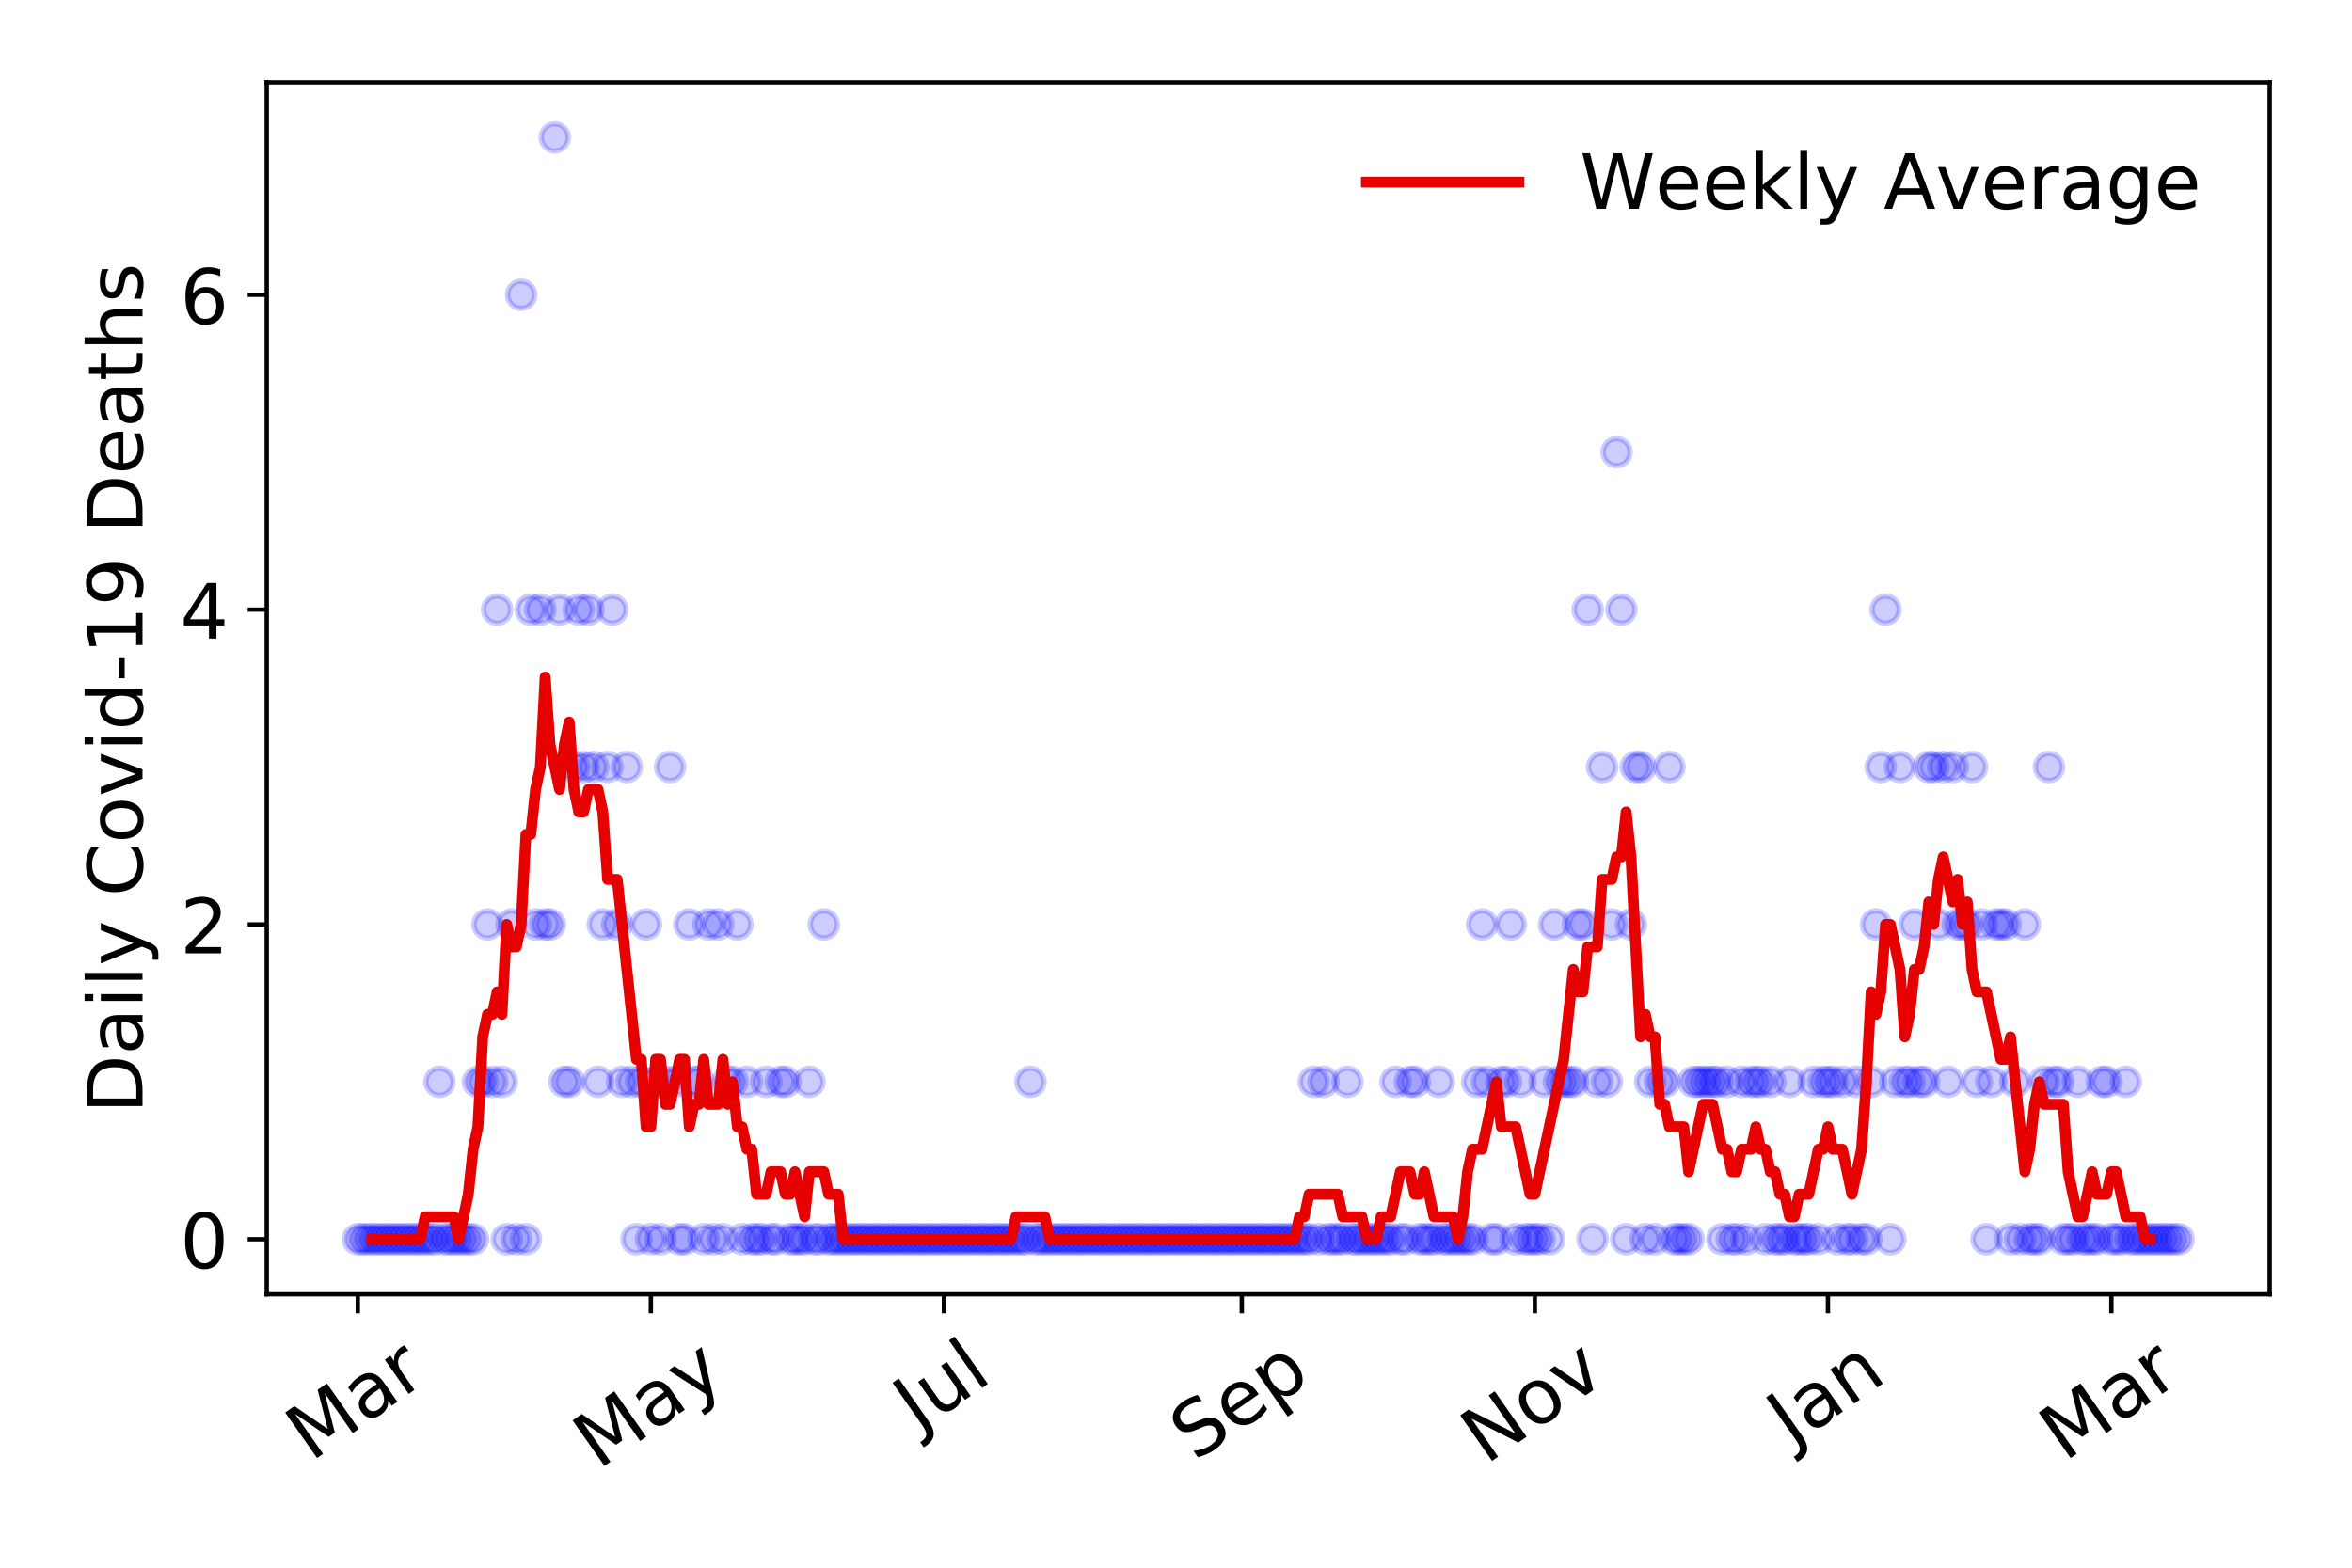<?xml version="1.0" encoding="utf-8" standalone="no"?>
<!DOCTYPE svg PUBLIC "-//W3C//DTD SVG 1.1//EN"
  "http://www.w3.org/Graphics/SVG/1.1/DTD/svg11.dtd">
<!-- Created with matplotlib (https://matplotlib.org/) -->
<svg height="288pt" version="1.1" viewBox="0 0 432 288" width="432pt" xmlns="http://www.w3.org/2000/svg" xmlns:xlink="http://www.w3.org/1999/xlink">
 <defs>
  <style type="text/css">
*{stroke-linecap:butt;stroke-linejoin:round;}
  </style>
 </defs>
 <g id="figure_1">
  <g id="patch_1">
   <path d="M 0 288 
L 432 288 
L 432 0 
L 0 0 
z
" style="fill:#ffffff;"/>
  </g>
  <g id="axes_1">
   <g id="patch_2">
    <path d="M 48.995 237.778 
L 416.88 237.778 
L 416.88 15.12 
L 48.995 15.12 
z
" style="fill:#ffffff;"/>
   </g>
   <g id="matplotlib.axis_1">
    <g id="xtick_1">
     <g id="line2d_1">
      <defs>
       <path d="M 0 0 
L 0 3.5 
" id="m3340a53055" style="stroke:#000000;stroke-width:0.8;"/>
      </defs>
      <g>
       <use style="stroke:#000000;stroke-width:0.8;" x="65.717" xlink:href="#m3340a53055" y="237.778"/>
      </g>
     </g>
     <g id="text_1">
      <!-- Mar -->
      <defs>
       <path d="M 9.812 72.906 
L 24.516 72.906 
L 43.109 23.297 
L 61.812 72.906 
L 76.516 72.906 
L 76.516 0 
L 66.891 0 
L 66.891 64.016 
L 48.094 14.016 
L 38.188 14.016 
L 19.391 64.016 
L 19.391 0 
L 9.812 0 
z
" id="DejaVuSans-77"/>
       <path d="M 34.281 27.484 
Q 23.391 27.484 19.188 25 
Q 14.984 22.516 14.984 16.5 
Q 14.984 11.719 18.141 8.906 
Q 21.297 6.109 26.703 6.109 
Q 34.188 6.109 38.703 11.406 
Q 43.219 16.703 43.219 25.484 
L 43.219 27.484 
z
M 52.203 31.203 
L 52.203 0 
L 43.219 0 
L 43.219 8.297 
Q 40.141 3.328 35.547 0.953 
Q 30.953 -1.422 24.312 -1.422 
Q 15.922 -1.422 10.953 3.297 
Q 6 8.016 6 15.922 
Q 6 25.141 12.172 29.828 
Q 18.359 34.516 30.609 34.516 
L 43.219 34.516 
L 43.219 35.406 
Q 43.219 41.609 39.141 45 
Q 35.062 48.391 27.688 48.391 
Q 23 48.391 18.547 47.266 
Q 14.109 46.141 10.016 43.891 
L 10.016 52.203 
Q 14.938 54.109 19.578 55.047 
Q 24.219 56 28.609 56 
Q 40.484 56 46.344 49.844 
Q 52.203 43.703 52.203 31.203 
z
" id="DejaVuSans-97"/>
       <path d="M 41.109 46.297 
Q 39.594 47.172 37.812 47.578 
Q 36.031 48 33.891 48 
Q 26.266 48 22.188 43.047 
Q 18.109 38.094 18.109 28.812 
L 18.109 0 
L 9.078 0 
L 9.078 54.688 
L 18.109 54.688 
L 18.109 46.188 
Q 20.953 51.172 25.484 53.578 
Q 30.031 56 36.531 56 
Q 37.453 56 38.578 55.875 
Q 39.703 55.766 41.062 55.516 
z
" id="DejaVuSans-114"/>
      </defs>
      <g transform="translate(57.114 268.643)rotate(-35)scale(0.14 -0.14)">
       <use xlink:href="#DejaVuSans-77"/>
       <use x="86.279" xlink:href="#DejaVuSans-97"/>
       <use x="147.559" xlink:href="#DejaVuSans-114"/>
      </g>
     </g>
    </g>
    <g id="xtick_2">
     <g id="line2d_2">
      <g>
       <use style="stroke:#000000;stroke-width:0.8;" x="119.545" xlink:href="#m3340a53055" y="237.778"/>
      </g>
     </g>
     <g id="text_2">
      <!-- May -->
      <defs>
       <path d="M 32.172 -5.078 
Q 28.375 -14.844 24.75 -17.812 
Q 21.141 -20.797 15.094 -20.797 
L 7.906 -20.797 
L 7.906 -13.281 
L 13.188 -13.281 
Q 16.891 -13.281 18.938 -11.516 
Q 21 -9.766 23.484 -3.219 
L 25.094 0.875 
L 2.984 54.688 
L 12.5 54.688 
L 29.594 11.922 
L 46.688 54.688 
L 56.203 54.688 
z
" id="DejaVuSans-121"/>
      </defs>
      <g transform="translate(109.906 270.094)rotate(-35)scale(0.14 -0.14)">
       <use xlink:href="#DejaVuSans-77"/>
       <use x="86.279" xlink:href="#DejaVuSans-97"/>
       <use x="147.559" xlink:href="#DejaVuSans-121"/>
      </g>
     </g>
    </g>
    <g id="xtick_3">
     <g id="line2d_3">
      <g>
       <use style="stroke:#000000;stroke-width:0.8;" x="173.373" xlink:href="#m3340a53055" y="237.778"/>
      </g>
     </g>
     <g id="text_3">
      <!-- Jul -->
      <defs>
       <path d="M 9.812 72.906 
L 19.672 72.906 
L 19.672 5.078 
Q 19.672 -8.109 14.672 -14.062 
Q 9.672 -20.016 -1.422 -20.016 
L -5.172 -20.016 
L -5.172 -11.719 
L -2.094 -11.719 
Q 4.438 -11.719 7.125 -8.047 
Q 9.812 -4.391 9.812 5.078 
z
" id="DejaVuSans-74"/>
       <path d="M 8.5 21.578 
L 8.5 54.688 
L 17.484 54.688 
L 17.484 21.922 
Q 17.484 14.156 20.5 10.266 
Q 23.531 6.391 29.594 6.391 
Q 36.859 6.391 41.078 11.031 
Q 45.312 15.672 45.312 23.688 
L 45.312 54.688 
L 54.297 54.688 
L 54.297 0 
L 45.312 0 
L 45.312 8.406 
Q 42.047 3.422 37.719 1 
Q 33.406 -1.422 27.688 -1.422 
Q 18.266 -1.422 13.375 4.438 
Q 8.5 10.297 8.5 21.578 
z
M 31.109 56 
z
" id="DejaVuSans-117"/>
       <path d="M 9.422 75.984 
L 18.406 75.984 
L 18.406 0 
L 9.422 0 
z
" id="DejaVuSans-108"/>
      </defs>
      <g transform="translate(168.671 263.181)rotate(-35)scale(0.14 -0.14)">
       <use xlink:href="#DejaVuSans-74"/>
       <use x="29.492" xlink:href="#DejaVuSans-117"/>
       <use x="92.871" xlink:href="#DejaVuSans-108"/>
      </g>
     </g>
    </g>
    <g id="xtick_4">
     <g id="line2d_4">
      <g>
       <use style="stroke:#000000;stroke-width:0.8;" x="228.084" xlink:href="#m3340a53055" y="237.778"/>
      </g>
     </g>
     <g id="text_4">
      <!-- Sep -->
      <defs>
       <path d="M 53.516 70.516 
L 53.516 60.891 
Q 47.906 63.578 42.922 64.891 
Q 37.938 66.219 33.297 66.219 
Q 25.25 66.219 20.875 63.094 
Q 16.5 59.969 16.5 54.203 
Q 16.5 49.359 19.406 46.891 
Q 22.312 44.438 30.422 42.922 
L 36.375 41.703 
Q 47.406 39.594 52.656 34.297 
Q 57.906 29 57.906 20.125 
Q 57.906 9.516 50.797 4.047 
Q 43.703 -1.422 29.984 -1.422 
Q 24.812 -1.422 18.969 -0.25 
Q 13.141 0.922 6.891 3.219 
L 6.891 13.375 
Q 12.891 10.016 18.656 8.297 
Q 24.422 6.594 29.984 6.594 
Q 38.422 6.594 43.016 9.906 
Q 47.609 13.234 47.609 19.391 
Q 47.609 24.75 44.312 27.781 
Q 41.016 30.812 33.5 32.328 
L 27.484 33.5 
Q 16.453 35.688 11.516 40.375 
Q 6.594 45.062 6.594 53.422 
Q 6.594 63.094 13.406 68.656 
Q 20.219 74.219 32.172 74.219 
Q 37.312 74.219 42.625 73.281 
Q 47.953 72.359 53.516 70.516 
z
" id="DejaVuSans-83"/>
       <path d="M 56.203 29.594 
L 56.203 25.203 
L 14.891 25.203 
Q 15.484 15.922 20.484 11.062 
Q 25.484 6.203 34.422 6.203 
Q 39.594 6.203 44.453 7.469 
Q 49.312 8.734 54.109 11.281 
L 54.109 2.781 
Q 49.266 0.734 44.188 -0.344 
Q 39.109 -1.422 33.891 -1.422 
Q 20.797 -1.422 13.156 6.188 
Q 5.516 13.812 5.516 26.812 
Q 5.516 40.234 12.766 48.109 
Q 20.016 56 32.328 56 
Q 43.359 56 49.781 48.891 
Q 56.203 41.797 56.203 29.594 
z
M 47.219 32.234 
Q 47.125 39.594 43.094 43.984 
Q 39.062 48.391 32.422 48.391 
Q 24.906 48.391 20.391 44.141 
Q 15.875 39.891 15.188 32.172 
z
" id="DejaVuSans-101"/>
       <path d="M 18.109 8.203 
L 18.109 -20.797 
L 9.078 -20.797 
L 9.078 54.688 
L 18.109 54.688 
L 18.109 46.391 
Q 20.953 51.266 25.266 53.625 
Q 29.594 56 35.594 56 
Q 45.562 56 51.781 48.094 
Q 58.016 40.188 58.016 27.297 
Q 58.016 14.406 51.781 6.484 
Q 45.562 -1.422 35.594 -1.422 
Q 29.594 -1.422 25.266 0.953 
Q 20.953 3.328 18.109 8.203 
z
M 48.688 27.297 
Q 48.688 37.203 44.609 42.844 
Q 40.531 48.484 33.406 48.484 
Q 26.266 48.484 22.188 42.844 
Q 18.109 37.203 18.109 27.297 
Q 18.109 17.391 22.188 11.75 
Q 26.266 6.109 33.406 6.109 
Q 40.531 6.109 44.609 11.75 
Q 48.688 17.391 48.688 27.297 
z
" id="DejaVuSans-112"/>
      </defs>
      <g transform="translate(219.491 268.629)rotate(-35)scale(0.14 -0.14)">
       <use xlink:href="#DejaVuSans-83"/>
       <use x="63.477" xlink:href="#DejaVuSans-101"/>
       <use x="125" xlink:href="#DejaVuSans-112"/>
      </g>
     </g>
    </g>
    <g id="xtick_5">
     <g id="line2d_5">
      <g>
       <use style="stroke:#000000;stroke-width:0.8;" x="281.912" xlink:href="#m3340a53055" y="237.778"/>
      </g>
     </g>
     <g id="text_5">
      <!-- Nov -->
      <defs>
       <path d="M 9.812 72.906 
L 23.094 72.906 
L 55.422 11.922 
L 55.422 72.906 
L 64.984 72.906 
L 64.984 0 
L 51.703 0 
L 19.391 60.984 
L 19.391 0 
L 9.812 0 
z
" id="DejaVuSans-78"/>
       <path d="M 30.609 48.391 
Q 23.391 48.391 19.188 42.75 
Q 14.984 37.109 14.984 27.297 
Q 14.984 17.484 19.156 11.844 
Q 23.344 6.203 30.609 6.203 
Q 37.797 6.203 41.984 11.859 
Q 46.188 17.531 46.188 27.297 
Q 46.188 37.016 41.984 42.703 
Q 37.797 48.391 30.609 48.391 
z
M 30.609 56 
Q 42.328 56 49.016 48.375 
Q 55.719 40.766 55.719 27.297 
Q 55.719 13.875 49.016 6.219 
Q 42.328 -1.422 30.609 -1.422 
Q 18.844 -1.422 12.172 6.219 
Q 5.516 13.875 5.516 27.297 
Q 5.516 40.766 12.172 48.375 
Q 18.844 56 30.609 56 
z
" id="DejaVuSans-111"/>
       <path d="M 2.984 54.688 
L 12.5 54.688 
L 29.594 8.797 
L 46.688 54.688 
L 56.203 54.688 
L 35.688 0 
L 23.484 0 
z
" id="DejaVuSans-118"/>
      </defs>
      <g transform="translate(272.936 269.166)rotate(-35)scale(0.14 -0.14)">
       <use xlink:href="#DejaVuSans-78"/>
       <use x="74.805" xlink:href="#DejaVuSans-111"/>
       <use x="135.986" xlink:href="#DejaVuSans-118"/>
      </g>
     </g>
    </g>
    <g id="xtick_6">
     <g id="line2d_6">
      <g>
       <use style="stroke:#000000;stroke-width:0.8;" x="335.741" xlink:href="#m3340a53055" y="237.778"/>
      </g>
     </g>
     <g id="text_6">
      <!-- Jan -->
      <defs>
       <path d="M 54.891 33.016 
L 54.891 0 
L 45.906 0 
L 45.906 32.719 
Q 45.906 40.484 42.875 44.328 
Q 39.844 48.188 33.797 48.188 
Q 26.516 48.188 22.312 43.547 
Q 18.109 38.922 18.109 30.906 
L 18.109 0 
L 9.078 0 
L 9.078 54.688 
L 18.109 54.688 
L 18.109 46.188 
Q 21.344 51.125 25.703 53.562 
Q 30.078 56 35.797 56 
Q 45.219 56 50.047 50.172 
Q 54.891 44.344 54.891 33.016 
z
" id="DejaVuSans-110"/>
      </defs>
      <g transform="translate(329.117 265.871)rotate(-35)scale(0.14 -0.14)">
       <use xlink:href="#DejaVuSans-74"/>
       <use x="29.492" xlink:href="#DejaVuSans-97"/>
       <use x="90.771" xlink:href="#DejaVuSans-110"/>
      </g>
     </g>
    </g>
    <g id="xtick_7">
     <g id="line2d_7">
      <g>
       <use style="stroke:#000000;stroke-width:0.8;" x="387.804" xlink:href="#m3340a53055" y="237.778"/>
      </g>
     </g>
     <g id="text_7">
      <!-- Mar -->
      <g transform="translate(379.201 268.643)rotate(-35)scale(0.14 -0.14)">
       <use xlink:href="#DejaVuSans-77"/>
       <use x="86.279" xlink:href="#DejaVuSans-97"/>
       <use x="147.559" xlink:href="#DejaVuSans-114"/>
      </g>
     </g>
    </g>
   </g>
   <g id="matplotlib.axis_2">
    <g id="ytick_1">
     <g id="line2d_8">
      <defs>
       <path d="M 0 0 
L -3.5 0 
" id="mbead35321c" style="stroke:#000000;stroke-width:0.8;"/>
      </defs>
      <g>
       <use style="stroke:#000000;stroke-width:0.8;" x="48.995" xlink:href="#mbead35321c" y="227.657"/>
      </g>
     </g>
     <g id="text_8">
      <!-- 0 -->
      <defs>
       <path d="M 31.781 66.406 
Q 24.172 66.406 20.328 58.906 
Q 16.5 51.422 16.5 36.375 
Q 16.5 21.391 20.328 13.891 
Q 24.172 6.391 31.781 6.391 
Q 39.453 6.391 43.281 13.891 
Q 47.125 21.391 47.125 36.375 
Q 47.125 51.422 43.281 58.906 
Q 39.453 66.406 31.781 66.406 
z
M 31.781 74.219 
Q 44.047 74.219 50.516 64.516 
Q 56.984 54.828 56.984 36.375 
Q 56.984 17.969 50.516 8.266 
Q 44.047 -1.422 31.781 -1.422 
Q 19.531 -1.422 13.062 8.266 
Q 6.594 17.969 6.594 36.375 
Q 6.594 54.828 13.062 64.516 
Q 19.531 74.219 31.781 74.219 
z
" id="DejaVuSans-48"/>
      </defs>
      <g transform="translate(33.087 232.976)scale(0.14 -0.14)">
       <use xlink:href="#DejaVuSans-48"/>
      </g>
     </g>
    </g>
    <g id="ytick_2">
     <g id="line2d_9">
      <g>
       <use style="stroke:#000000;stroke-width:0.8;" x="48.995" xlink:href="#mbead35321c" y="169.824"/>
      </g>
     </g>
     <g id="text_9">
      <!-- 2 -->
      <defs>
       <path d="M 19.188 8.297 
L 53.609 8.297 
L 53.609 0 
L 7.328 0 
L 7.328 8.297 
Q 12.938 14.109 22.625 23.891 
Q 32.328 33.688 34.812 36.531 
Q 39.547 41.844 41.422 45.531 
Q 43.312 49.219 43.312 52.781 
Q 43.312 58.594 39.234 62.25 
Q 35.156 65.922 28.609 65.922 
Q 23.969 65.922 18.812 64.312 
Q 13.672 62.703 7.812 59.422 
L 7.812 69.391 
Q 13.766 71.781 18.938 73 
Q 24.125 74.219 28.422 74.219 
Q 39.75 74.219 46.484 68.547 
Q 53.219 62.891 53.219 53.422 
Q 53.219 48.922 51.531 44.891 
Q 49.859 40.875 45.406 35.406 
Q 44.188 33.984 37.641 27.219 
Q 31.109 20.453 19.188 8.297 
z
" id="DejaVuSans-50"/>
      </defs>
      <g transform="translate(33.087 175.143)scale(0.14 -0.14)">
       <use xlink:href="#DejaVuSans-50"/>
      </g>
     </g>
    </g>
    <g id="ytick_3">
     <g id="line2d_10">
      <g>
       <use style="stroke:#000000;stroke-width:0.8;" x="48.995" xlink:href="#mbead35321c" y="111.991"/>
      </g>
     </g>
     <g id="text_10">
      <!-- 4 -->
      <defs>
       <path d="M 37.797 64.312 
L 12.891 25.391 
L 37.797 25.391 
z
M 35.203 72.906 
L 47.609 72.906 
L 47.609 25.391 
L 58.016 25.391 
L 58.016 17.188 
L 47.609 17.188 
L 47.609 0 
L 37.797 0 
L 37.797 17.188 
L 4.891 17.188 
L 4.891 26.703 
z
" id="DejaVuSans-52"/>
      </defs>
      <g transform="translate(33.087 117.31)scale(0.14 -0.14)">
       <use xlink:href="#DejaVuSans-52"/>
      </g>
     </g>
    </g>
    <g id="ytick_4">
     <g id="line2d_11">
      <g>
       <use style="stroke:#000000;stroke-width:0.8;" x="48.995" xlink:href="#mbead35321c" y="54.157"/>
      </g>
     </g>
     <g id="text_11">
      <!-- 6 -->
      <defs>
       <path d="M 33.016 40.375 
Q 26.375 40.375 22.484 35.828 
Q 18.609 31.297 18.609 23.391 
Q 18.609 15.531 22.484 10.953 
Q 26.375 6.391 33.016 6.391 
Q 39.656 6.391 43.531 10.953 
Q 47.406 15.531 47.406 23.391 
Q 47.406 31.297 43.531 35.828 
Q 39.656 40.375 33.016 40.375 
z
M 52.594 71.297 
L 52.594 62.312 
Q 48.875 64.062 45.094 64.984 
Q 41.312 65.922 37.594 65.922 
Q 27.828 65.922 22.672 59.328 
Q 17.531 52.734 16.797 39.406 
Q 19.672 43.656 24.016 45.922 
Q 28.375 48.188 33.594 48.188 
Q 44.578 48.188 50.953 41.516 
Q 57.328 34.859 57.328 23.391 
Q 57.328 12.156 50.688 5.359 
Q 44.047 -1.422 33.016 -1.422 
Q 20.359 -1.422 13.672 8.266 
Q 6.984 17.969 6.984 36.375 
Q 6.984 53.656 15.188 63.938 
Q 23.391 74.219 37.203 74.219 
Q 40.922 74.219 44.703 73.484 
Q 48.484 72.75 52.594 71.297 
z
" id="DejaVuSans-54"/>
      </defs>
      <g transform="translate(33.087 59.476)scale(0.14 -0.14)">
       <use xlink:href="#DejaVuSans-54"/>
      </g>
     </g>
    </g>
    <g id="text_12">
     <!-- Daily Covid-19 Deaths -->
     <defs>
      <path d="M 19.672 64.797 
L 19.672 8.109 
L 31.594 8.109 
Q 46.688 8.109 53.688 14.938 
Q 60.688 21.781 60.688 36.531 
Q 60.688 51.172 53.688 57.984 
Q 46.688 64.797 31.594 64.797 
z
M 9.812 72.906 
L 30.078 72.906 
Q 51.266 72.906 61.172 64.094 
Q 71.094 55.281 71.094 36.531 
Q 71.094 17.672 61.125 8.828 
Q 51.172 0 30.078 0 
L 9.812 0 
z
" id="DejaVuSans-68"/>
      <path d="M 9.422 54.688 
L 18.406 54.688 
L 18.406 0 
L 9.422 0 
z
M 9.422 75.984 
L 18.406 75.984 
L 18.406 64.594 
L 9.422 64.594 
z
" id="DejaVuSans-105"/>
      <path id="DejaVuSans-32"/>
      <path d="M 64.406 67.281 
L 64.406 56.891 
Q 59.422 61.531 53.781 63.812 
Q 48.141 66.109 41.797 66.109 
Q 29.297 66.109 22.656 58.469 
Q 16.016 50.828 16.016 36.375 
Q 16.016 21.969 22.656 14.328 
Q 29.297 6.688 41.797 6.688 
Q 48.141 6.688 53.781 8.984 
Q 59.422 11.281 64.406 15.922 
L 64.406 5.609 
Q 59.234 2.094 53.438 0.328 
Q 47.656 -1.422 41.219 -1.422 
Q 24.656 -1.422 15.125 8.703 
Q 5.609 18.844 5.609 36.375 
Q 5.609 53.953 15.125 64.078 
Q 24.656 74.219 41.219 74.219 
Q 47.75 74.219 53.531 72.484 
Q 59.328 70.75 64.406 67.281 
z
" id="DejaVuSans-67"/>
      <path d="M 45.406 46.391 
L 45.406 75.984 
L 54.391 75.984 
L 54.391 0 
L 45.406 0 
L 45.406 8.203 
Q 42.578 3.328 38.25 0.953 
Q 33.938 -1.422 27.875 -1.422 
Q 17.969 -1.422 11.734 6.484 
Q 5.516 14.406 5.516 27.297 
Q 5.516 40.188 11.734 48.094 
Q 17.969 56 27.875 56 
Q 33.938 56 38.25 53.625 
Q 42.578 51.266 45.406 46.391 
z
M 14.797 27.297 
Q 14.797 17.391 18.875 11.75 
Q 22.953 6.109 30.078 6.109 
Q 37.203 6.109 41.297 11.75 
Q 45.406 17.391 45.406 27.297 
Q 45.406 37.203 41.297 42.844 
Q 37.203 48.484 30.078 48.484 
Q 22.953 48.484 18.875 42.844 
Q 14.797 37.203 14.797 27.297 
z
" id="DejaVuSans-100"/>
      <path d="M 4.891 31.391 
L 31.203 31.391 
L 31.203 23.391 
L 4.891 23.391 
z
" id="DejaVuSans-45"/>
      <path d="M 12.406 8.297 
L 28.516 8.297 
L 28.516 63.922 
L 10.984 60.406 
L 10.984 69.391 
L 28.422 72.906 
L 38.281 72.906 
L 38.281 8.297 
L 54.391 8.297 
L 54.391 0 
L 12.406 0 
z
" id="DejaVuSans-49"/>
      <path d="M 10.984 1.516 
L 10.984 10.5 
Q 14.703 8.734 18.5 7.812 
Q 22.312 6.891 25.984 6.891 
Q 35.75 6.891 40.891 13.453 
Q 46.047 20.016 46.781 33.406 
Q 43.953 29.203 39.594 26.953 
Q 35.25 24.703 29.984 24.703 
Q 19.047 24.703 12.672 31.312 
Q 6.297 37.938 6.297 49.422 
Q 6.297 60.641 12.938 67.422 
Q 19.578 74.219 30.609 74.219 
Q 43.266 74.219 49.922 64.516 
Q 56.594 54.828 56.594 36.375 
Q 56.594 19.141 48.406 8.859 
Q 40.234 -1.422 26.422 -1.422 
Q 22.703 -1.422 18.891 -0.688 
Q 15.094 0.047 10.984 1.516 
z
M 30.609 32.422 
Q 37.25 32.422 41.125 36.953 
Q 45.016 41.5 45.016 49.422 
Q 45.016 57.281 41.125 61.844 
Q 37.25 66.406 30.609 66.406 
Q 23.969 66.406 20.094 61.844 
Q 16.219 57.281 16.219 49.422 
Q 16.219 41.5 20.094 36.953 
Q 23.969 32.422 30.609 32.422 
z
" id="DejaVuSans-57"/>
      <path d="M 18.312 70.219 
L 18.312 54.688 
L 36.812 54.688 
L 36.812 47.703 
L 18.312 47.703 
L 18.312 18.016 
Q 18.312 11.328 20.141 9.422 
Q 21.969 7.516 27.594 7.516 
L 36.812 7.516 
L 36.812 0 
L 27.594 0 
Q 17.188 0 13.234 3.875 
Q 9.281 7.766 9.281 18.016 
L 9.281 47.703 
L 2.688 47.703 
L 2.688 54.688 
L 9.281 54.688 
L 9.281 70.219 
z
" id="DejaVuSans-116"/>
      <path d="M 54.891 33.016 
L 54.891 0 
L 45.906 0 
L 45.906 32.719 
Q 45.906 40.484 42.875 44.328 
Q 39.844 48.188 33.797 48.188 
Q 26.516 48.188 22.312 43.547 
Q 18.109 38.922 18.109 30.906 
L 18.109 0 
L 9.078 0 
L 9.078 75.984 
L 18.109 75.984 
L 18.109 46.188 
Q 21.344 51.125 25.703 53.562 
Q 30.078 56 35.797 56 
Q 45.219 56 50.047 50.172 
Q 54.891 44.344 54.891 33.016 
z
" id="DejaVuSans-104"/>
      <path d="M 44.281 53.078 
L 44.281 44.578 
Q 40.484 46.531 36.375 47.5 
Q 32.281 48.484 27.875 48.484 
Q 21.188 48.484 17.844 46.438 
Q 14.5 44.391 14.5 40.281 
Q 14.5 37.156 16.891 35.375 
Q 19.281 33.594 26.516 31.984 
L 29.594 31.297 
Q 39.156 29.25 43.188 25.516 
Q 47.219 21.781 47.219 15.094 
Q 47.219 7.469 41.188 3.016 
Q 35.156 -1.422 24.609 -1.422 
Q 20.219 -1.422 15.453 -0.562 
Q 10.688 0.297 5.422 2 
L 5.422 11.281 
Q 10.406 8.688 15.234 7.391 
Q 20.062 6.109 24.812 6.109 
Q 31.156 6.109 34.562 8.281 
Q 37.984 10.453 37.984 14.406 
Q 37.984 18.062 35.516 20.016 
Q 33.062 21.969 24.703 23.781 
L 21.578 24.516 
Q 13.234 26.266 9.516 29.906 
Q 5.812 33.547 5.812 39.891 
Q 5.812 47.609 11.281 51.797 
Q 16.75 56 26.812 56 
Q 31.781 56 36.172 55.266 
Q 40.578 54.547 44.281 53.078 
z
" id="DejaVuSans-115"/>
     </defs>
     <g transform="translate(26.176 204.56)rotate(-90)scale(0.14 -0.14)">
      <use xlink:href="#DejaVuSans-68"/>
      <use x="77.002" xlink:href="#DejaVuSans-97"/>
      <use x="138.281" xlink:href="#DejaVuSans-105"/>
      <use x="166.064" xlink:href="#DejaVuSans-108"/>
      <use x="193.848" xlink:href="#DejaVuSans-121"/>
      <use x="253.027" xlink:href="#DejaVuSans-32"/>
      <use x="284.814" xlink:href="#DejaVuSans-67"/>
      <use x="354.639" xlink:href="#DejaVuSans-111"/>
      <use x="415.82" xlink:href="#DejaVuSans-118"/>
      <use x="475" xlink:href="#DejaVuSans-105"/>
      <use x="502.783" xlink:href="#DejaVuSans-100"/>
      <use x="566.26" xlink:href="#DejaVuSans-45"/>
      <use x="602.344" xlink:href="#DejaVuSans-49"/>
      <use x="665.967" xlink:href="#DejaVuSans-57"/>
      <use x="729.59" xlink:href="#DejaVuSans-32"/>
      <use x="761.377" xlink:href="#DejaVuSans-68"/>
      <use x="838.379" xlink:href="#DejaVuSans-101"/>
      <use x="899.902" xlink:href="#DejaVuSans-97"/>
      <use x="961.182" xlink:href="#DejaVuSans-116"/>
      <use x="1000.391" xlink:href="#DejaVuSans-104"/>
      <use x="1063.77" xlink:href="#DejaVuSans-115"/>
     </g>
    </g>
   </g>
   <g id="line2d_12">
    <defs>
     <path d="M 0 2.5 
C 0.663 2.5 1.299 2.237 1.768 1.768 
C 2.237 1.299 2.5 0.663 2.5 0 
C 2.5 -0.663 2.237 -1.299 1.768 -1.768 
C 1.299 -2.237 0.663 -2.5 0 -2.5 
C -0.663 -2.5 -1.299 -2.237 -1.768 -1.768 
C -2.237 -1.299 -2.5 -0.663 -2.5 0 
C -2.5 0.663 -2.237 1.299 -1.768 1.768 
C -1.299 2.237 -0.663 2.5 0 2.5 
z
" id="mf74f73ce51" style="stroke:#0000ff;stroke-opacity:0.2;"/>
    </defs>
    <g clip-path="url(#p61f26bc66d)">
     <use style="fill:#0000ff;fill-opacity:0.2;stroke:#0000ff;stroke-opacity:0.2;" x="65.717" xlink:href="#mf74f73ce51" y="227.657"/>
     <use style="fill:#0000ff;fill-opacity:0.2;stroke:#0000ff;stroke-opacity:0.2;" x="66.599" xlink:href="#mf74f73ce51" y="227.657"/>
     <use style="fill:#0000ff;fill-opacity:0.2;stroke:#0000ff;stroke-opacity:0.2;" x="67.482" xlink:href="#mf74f73ce51" y="227.657"/>
     <use style="fill:#0000ff;fill-opacity:0.2;stroke:#0000ff;stroke-opacity:0.2;" x="68.364" xlink:href="#mf74f73ce51" y="227.657"/>
     <use style="fill:#0000ff;fill-opacity:0.2;stroke:#0000ff;stroke-opacity:0.2;" x="69.247" xlink:href="#mf74f73ce51" y="227.657"/>
     <use style="fill:#0000ff;fill-opacity:0.2;stroke:#0000ff;stroke-opacity:0.2;" x="70.129" xlink:href="#mf74f73ce51" y="227.657"/>
     <use style="fill:#0000ff;fill-opacity:0.2;stroke:#0000ff;stroke-opacity:0.2;" x="71.012" xlink:href="#mf74f73ce51" y="227.657"/>
     <use style="fill:#0000ff;fill-opacity:0.2;stroke:#0000ff;stroke-opacity:0.2;" x="71.894" xlink:href="#mf74f73ce51" y="227.657"/>
     <use style="fill:#0000ff;fill-opacity:0.2;stroke:#0000ff;stroke-opacity:0.2;" x="72.776" xlink:href="#mf74f73ce51" y="227.657"/>
     <use style="fill:#0000ff;fill-opacity:0.2;stroke:#0000ff;stroke-opacity:0.2;" x="73.659" xlink:href="#mf74f73ce51" y="227.657"/>
     <use style="fill:#0000ff;fill-opacity:0.2;stroke:#0000ff;stroke-opacity:0.2;" x="74.541" xlink:href="#mf74f73ce51" y="227.657"/>
     <use style="fill:#0000ff;fill-opacity:0.2;stroke:#0000ff;stroke-opacity:0.2;" x="75.424" xlink:href="#mf74f73ce51" y="227.657"/>
     <use style="fill:#0000ff;fill-opacity:0.2;stroke:#0000ff;stroke-opacity:0.2;" x="76.306" xlink:href="#mf74f73ce51" y="227.657"/>
     <use style="fill:#0000ff;fill-opacity:0.2;stroke:#0000ff;stroke-opacity:0.2;" x="77.189" xlink:href="#mf74f73ce51" y="227.657"/>
     <use style="fill:#0000ff;fill-opacity:0.2;stroke:#0000ff;stroke-opacity:0.2;" x="78.071" xlink:href="#mf74f73ce51" y="227.657"/>
     <use style="fill:#0000ff;fill-opacity:0.2;stroke:#0000ff;stroke-opacity:0.2;" x="78.953" xlink:href="#mf74f73ce51" y="227.657"/>
     <use style="fill:#0000ff;fill-opacity:0.2;stroke:#0000ff;stroke-opacity:0.2;" x="79.836" xlink:href="#mf74f73ce51" y="227.657"/>
     <use style="fill:#0000ff;fill-opacity:0.2;stroke:#0000ff;stroke-opacity:0.2;" x="80.718" xlink:href="#mf74f73ce51" y="198.741"/>
     <use style="fill:#0000ff;fill-opacity:0.2;stroke:#0000ff;stroke-opacity:0.2;" x="81.601" xlink:href="#mf74f73ce51" y="227.657"/>
     <use style="fill:#0000ff;fill-opacity:0.2;stroke:#0000ff;stroke-opacity:0.2;" x="82.483" xlink:href="#mf74f73ce51" y="227.657"/>
     <use style="fill:#0000ff;fill-opacity:0.2;stroke:#0000ff;stroke-opacity:0.2;" x="83.366" xlink:href="#mf74f73ce51" y="227.657"/>
     <use style="fill:#0000ff;fill-opacity:0.2;stroke:#0000ff;stroke-opacity:0.2;" x="84.248" xlink:href="#mf74f73ce51" y="227.657"/>
     <use style="fill:#0000ff;fill-opacity:0.2;stroke:#0000ff;stroke-opacity:0.2;" x="85.131" xlink:href="#mf74f73ce51" y="227.657"/>
     <use style="fill:#0000ff;fill-opacity:0.2;stroke:#0000ff;stroke-opacity:0.2;" x="86.013" xlink:href="#mf74f73ce51" y="227.657"/>
     <use style="fill:#0000ff;fill-opacity:0.2;stroke:#0000ff;stroke-opacity:0.2;" x="86.895" xlink:href="#mf74f73ce51" y="227.657"/>
     <use style="fill:#0000ff;fill-opacity:0.2;stroke:#0000ff;stroke-opacity:0.2;" x="87.778" xlink:href="#mf74f73ce51" y="198.741"/>
     <use style="fill:#0000ff;fill-opacity:0.2;stroke:#0000ff;stroke-opacity:0.2;" x="88.66" xlink:href="#mf74f73ce51" y="198.741"/>
     <use style="fill:#0000ff;fill-opacity:0.2;stroke:#0000ff;stroke-opacity:0.2;" x="89.543" xlink:href="#mf74f73ce51" y="169.824"/>
     <use style="fill:#0000ff;fill-opacity:0.2;stroke:#0000ff;stroke-opacity:0.2;" x="90.425" xlink:href="#mf74f73ce51" y="198.741"/>
     <use style="fill:#0000ff;fill-opacity:0.2;stroke:#0000ff;stroke-opacity:0.2;" x="91.308" xlink:href="#mf74f73ce51" y="111.991"/>
     <use style="fill:#0000ff;fill-opacity:0.2;stroke:#0000ff;stroke-opacity:0.2;" x="92.19" xlink:href="#mf74f73ce51" y="198.741"/>
     <use style="fill:#0000ff;fill-opacity:0.2;stroke:#0000ff;stroke-opacity:0.2;" x="93.072" xlink:href="#mf74f73ce51" y="227.657"/>
     <use style="fill:#0000ff;fill-opacity:0.2;stroke:#0000ff;stroke-opacity:0.2;" x="93.955" xlink:href="#mf74f73ce51" y="169.824"/>
     <use style="fill:#0000ff;fill-opacity:0.2;stroke:#0000ff;stroke-opacity:0.2;" x="94.837" xlink:href="#mf74f73ce51" y="227.657"/>
     <use style="fill:#0000ff;fill-opacity:0.2;stroke:#0000ff;stroke-opacity:0.2;" x="95.72" xlink:href="#mf74f73ce51" y="54.157"/>
     <use style="fill:#0000ff;fill-opacity:0.2;stroke:#0000ff;stroke-opacity:0.2;" x="96.602" xlink:href="#mf74f73ce51" y="227.657"/>
     <use style="fill:#0000ff;fill-opacity:0.2;stroke:#0000ff;stroke-opacity:0.2;" x="97.485" xlink:href="#mf74f73ce51" y="111.991"/>
     <use style="fill:#0000ff;fill-opacity:0.2;stroke:#0000ff;stroke-opacity:0.2;" x="98.367" xlink:href="#mf74f73ce51" y="169.824"/>
     <use style="fill:#0000ff;fill-opacity:0.2;stroke:#0000ff;stroke-opacity:0.2;" x="99.249" xlink:href="#mf74f73ce51" y="111.991"/>
     <use style="fill:#0000ff;fill-opacity:0.2;stroke:#0000ff;stroke-opacity:0.2;" x="100.132" xlink:href="#mf74f73ce51" y="169.824"/>
     <use style="fill:#0000ff;fill-opacity:0.2;stroke:#0000ff;stroke-opacity:0.2;" x="101.014" xlink:href="#mf74f73ce51" y="169.824"/>
     <use style="fill:#0000ff;fill-opacity:0.2;stroke:#0000ff;stroke-opacity:0.2;" x="101.897" xlink:href="#mf74f73ce51" y="25.241"/>
     <use style="fill:#0000ff;fill-opacity:0.2;stroke:#0000ff;stroke-opacity:0.2;" x="102.779" xlink:href="#mf74f73ce51" y="111.991"/>
     <use style="fill:#0000ff;fill-opacity:0.2;stroke:#0000ff;stroke-opacity:0.2;" x="103.662" xlink:href="#mf74f73ce51" y="198.741"/>
     <use style="fill:#0000ff;fill-opacity:0.2;stroke:#0000ff;stroke-opacity:0.2;" x="104.544" xlink:href="#mf74f73ce51" y="198.741"/>
     <use style="fill:#0000ff;fill-opacity:0.2;stroke:#0000ff;stroke-opacity:0.2;" x="105.426" xlink:href="#mf74f73ce51" y="140.907"/>
     <use style="fill:#0000ff;fill-opacity:0.2;stroke:#0000ff;stroke-opacity:0.2;" x="106.309" xlink:href="#mf74f73ce51" y="111.991"/>
     <use style="fill:#0000ff;fill-opacity:0.2;stroke:#0000ff;stroke-opacity:0.2;" x="107.191" xlink:href="#mf74f73ce51" y="140.907"/>
     <use style="fill:#0000ff;fill-opacity:0.2;stroke:#0000ff;stroke-opacity:0.2;" x="108.074" xlink:href="#mf74f73ce51" y="111.991"/>
     <use style="fill:#0000ff;fill-opacity:0.2;stroke:#0000ff;stroke-opacity:0.2;" x="108.956" xlink:href="#mf74f73ce51" y="140.907"/>
     <use style="fill:#0000ff;fill-opacity:0.2;stroke:#0000ff;stroke-opacity:0.2;" x="109.839" xlink:href="#mf74f73ce51" y="198.741"/>
     <use style="fill:#0000ff;fill-opacity:0.2;stroke:#0000ff;stroke-opacity:0.2;" x="110.721" xlink:href="#mf74f73ce51" y="169.824"/>
     <use style="fill:#0000ff;fill-opacity:0.2;stroke:#0000ff;stroke-opacity:0.2;" x="111.603" xlink:href="#mf74f73ce51" y="140.907"/>
     <use style="fill:#0000ff;fill-opacity:0.2;stroke:#0000ff;stroke-opacity:0.2;" x="112.486" xlink:href="#mf74f73ce51" y="111.991"/>
     <use style="fill:#0000ff;fill-opacity:0.2;stroke:#0000ff;stroke-opacity:0.2;" x="113.368" xlink:href="#mf74f73ce51" y="169.824"/>
     <use style="fill:#0000ff;fill-opacity:0.2;stroke:#0000ff;stroke-opacity:0.2;" x="114.251" xlink:href="#mf74f73ce51" y="198.741"/>
     <use style="fill:#0000ff;fill-opacity:0.2;stroke:#0000ff;stroke-opacity:0.2;" x="115.133" xlink:href="#mf74f73ce51" y="140.907"/>
     <use style="fill:#0000ff;fill-opacity:0.2;stroke:#0000ff;stroke-opacity:0.2;" x="116.016" xlink:href="#mf74f73ce51" y="198.741"/>
     <use style="fill:#0000ff;fill-opacity:0.2;stroke:#0000ff;stroke-opacity:0.2;" x="116.898" xlink:href="#mf74f73ce51" y="227.657"/>
     <use style="fill:#0000ff;fill-opacity:0.2;stroke:#0000ff;stroke-opacity:0.2;" x="117.78" xlink:href="#mf74f73ce51" y="198.741"/>
     <use style="fill:#0000ff;fill-opacity:0.2;stroke:#0000ff;stroke-opacity:0.2;" x="118.663" xlink:href="#mf74f73ce51" y="169.824"/>
     <use style="fill:#0000ff;fill-opacity:0.2;stroke:#0000ff;stroke-opacity:0.2;" x="119.545" xlink:href="#mf74f73ce51" y="227.657"/>
     <use style="fill:#0000ff;fill-opacity:0.2;stroke:#0000ff;stroke-opacity:0.2;" x="120.428" xlink:href="#mf74f73ce51" y="198.741"/>
     <use style="fill:#0000ff;fill-opacity:0.2;stroke:#0000ff;stroke-opacity:0.2;" x="121.31" xlink:href="#mf74f73ce51" y="227.657"/>
     <use style="fill:#0000ff;fill-opacity:0.2;stroke:#0000ff;stroke-opacity:0.2;" x="122.193" xlink:href="#mf74f73ce51" y="198.741"/>
     <use style="fill:#0000ff;fill-opacity:0.2;stroke:#0000ff;stroke-opacity:0.2;" x="123.075" xlink:href="#mf74f73ce51" y="140.907"/>
     <use style="fill:#0000ff;fill-opacity:0.2;stroke:#0000ff;stroke-opacity:0.2;" x="123.957" xlink:href="#mf74f73ce51" y="198.741"/>
     <use style="fill:#0000ff;fill-opacity:0.2;stroke:#0000ff;stroke-opacity:0.2;" x="124.84" xlink:href="#mf74f73ce51" y="227.657"/>
     <use style="fill:#0000ff;fill-opacity:0.2;stroke:#0000ff;stroke-opacity:0.2;" x="125.722" xlink:href="#mf74f73ce51" y="227.657"/>
     <use style="fill:#0000ff;fill-opacity:0.2;stroke:#0000ff;stroke-opacity:0.2;" x="126.605" xlink:href="#mf74f73ce51" y="169.824"/>
     <use style="fill:#0000ff;fill-opacity:0.2;stroke:#0000ff;stroke-opacity:0.2;" x="127.487" xlink:href="#mf74f73ce51" y="198.741"/>
     <use style="fill:#0000ff;fill-opacity:0.2;stroke:#0000ff;stroke-opacity:0.2;" x="128.37" xlink:href="#mf74f73ce51" y="198.741"/>
     <use style="fill:#0000ff;fill-opacity:0.2;stroke:#0000ff;stroke-opacity:0.2;" x="129.252" xlink:href="#mf74f73ce51" y="227.657"/>
     <use style="fill:#0000ff;fill-opacity:0.2;stroke:#0000ff;stroke-opacity:0.2;" x="130.134" xlink:href="#mf74f73ce51" y="169.824"/>
     <use style="fill:#0000ff;fill-opacity:0.2;stroke:#0000ff;stroke-opacity:0.2;" x="131.017" xlink:href="#mf74f73ce51" y="227.657"/>
     <use style="fill:#0000ff;fill-opacity:0.2;stroke:#0000ff;stroke-opacity:0.2;" x="131.899" xlink:href="#mf74f73ce51" y="169.824"/>
     <use style="fill:#0000ff;fill-opacity:0.2;stroke:#0000ff;stroke-opacity:0.2;" x="132.782" xlink:href="#mf74f73ce51" y="227.657"/>
     <use style="fill:#0000ff;fill-opacity:0.2;stroke:#0000ff;stroke-opacity:0.2;" x="133.664" xlink:href="#mf74f73ce51" y="198.741"/>
     <use style="fill:#0000ff;fill-opacity:0.2;stroke:#0000ff;stroke-opacity:0.2;" x="134.547" xlink:href="#mf74f73ce51" y="198.741"/>
     <use style="fill:#0000ff;fill-opacity:0.2;stroke:#0000ff;stroke-opacity:0.2;" x="135.429" xlink:href="#mf74f73ce51" y="169.824"/>
     <use style="fill:#0000ff;fill-opacity:0.2;stroke:#0000ff;stroke-opacity:0.2;" x="136.311" xlink:href="#mf74f73ce51" y="227.657"/>
     <use style="fill:#0000ff;fill-opacity:0.2;stroke:#0000ff;stroke-opacity:0.2;" x="137.194" xlink:href="#mf74f73ce51" y="198.741"/>
     <use style="fill:#0000ff;fill-opacity:0.2;stroke:#0000ff;stroke-opacity:0.2;" x="138.076" xlink:href="#mf74f73ce51" y="227.657"/>
     <use style="fill:#0000ff;fill-opacity:0.2;stroke:#0000ff;stroke-opacity:0.2;" x="138.959" xlink:href="#mf74f73ce51" y="227.657"/>
     <use style="fill:#0000ff;fill-opacity:0.2;stroke:#0000ff;stroke-opacity:0.2;" x="139.841" xlink:href="#mf74f73ce51" y="227.657"/>
     <use style="fill:#0000ff;fill-opacity:0.2;stroke:#0000ff;stroke-opacity:0.2;" x="140.724" xlink:href="#mf74f73ce51" y="198.741"/>
     <use style="fill:#0000ff;fill-opacity:0.2;stroke:#0000ff;stroke-opacity:0.2;" x="141.606" xlink:href="#mf74f73ce51" y="227.657"/>
     <use style="fill:#0000ff;fill-opacity:0.2;stroke:#0000ff;stroke-opacity:0.2;" x="142.488" xlink:href="#mf74f73ce51" y="227.657"/>
     <use style="fill:#0000ff;fill-opacity:0.2;stroke:#0000ff;stroke-opacity:0.2;" x="143.371" xlink:href="#mf74f73ce51" y="198.741"/>
     <use style="fill:#0000ff;fill-opacity:0.2;stroke:#0000ff;stroke-opacity:0.2;" x="144.253" xlink:href="#mf74f73ce51" y="198.741"/>
     <use style="fill:#0000ff;fill-opacity:0.2;stroke:#0000ff;stroke-opacity:0.2;" x="145.136" xlink:href="#mf74f73ce51" y="227.657"/>
     <use style="fill:#0000ff;fill-opacity:0.2;stroke:#0000ff;stroke-opacity:0.2;" x="146.018" xlink:href="#mf74f73ce51" y="227.657"/>
     <use style="fill:#0000ff;fill-opacity:0.2;stroke:#0000ff;stroke-opacity:0.2;" x="146.901" xlink:href="#mf74f73ce51" y="227.657"/>
     <use style="fill:#0000ff;fill-opacity:0.2;stroke:#0000ff;stroke-opacity:0.2;" x="147.783" xlink:href="#mf74f73ce51" y="227.657"/>
     <use style="fill:#0000ff;fill-opacity:0.2;stroke:#0000ff;stroke-opacity:0.2;" x="148.665" xlink:href="#mf74f73ce51" y="198.741"/>
     <use style="fill:#0000ff;fill-opacity:0.2;stroke:#0000ff;stroke-opacity:0.2;" x="149.548" xlink:href="#mf74f73ce51" y="227.657"/>
     <use style="fill:#0000ff;fill-opacity:0.2;stroke:#0000ff;stroke-opacity:0.2;" x="150.43" xlink:href="#mf74f73ce51" y="227.657"/>
     <use style="fill:#0000ff;fill-opacity:0.2;stroke:#0000ff;stroke-opacity:0.2;" x="151.313" xlink:href="#mf74f73ce51" y="169.824"/>
     <use style="fill:#0000ff;fill-opacity:0.2;stroke:#0000ff;stroke-opacity:0.2;" x="152.195" xlink:href="#mf74f73ce51" y="227.657"/>
     <use style="fill:#0000ff;fill-opacity:0.2;stroke:#0000ff;stroke-opacity:0.2;" x="153.078" xlink:href="#mf74f73ce51" y="227.657"/>
     <use style="fill:#0000ff;fill-opacity:0.2;stroke:#0000ff;stroke-opacity:0.2;" x="153.96" xlink:href="#mf74f73ce51" y="227.657"/>
     <use style="fill:#0000ff;fill-opacity:0.2;stroke:#0000ff;stroke-opacity:0.2;" x="154.842" xlink:href="#mf74f73ce51" y="227.657"/>
     <use style="fill:#0000ff;fill-opacity:0.2;stroke:#0000ff;stroke-opacity:0.2;" x="155.725" xlink:href="#mf74f73ce51" y="227.657"/>
     <use style="fill:#0000ff;fill-opacity:0.2;stroke:#0000ff;stroke-opacity:0.2;" x="156.607" xlink:href="#mf74f73ce51" y="227.657"/>
     <use style="fill:#0000ff;fill-opacity:0.2;stroke:#0000ff;stroke-opacity:0.2;" x="157.49" xlink:href="#mf74f73ce51" y="227.657"/>
     <use style="fill:#0000ff;fill-opacity:0.2;stroke:#0000ff;stroke-opacity:0.2;" x="158.372" xlink:href="#mf74f73ce51" y="227.657"/>
     <use style="fill:#0000ff;fill-opacity:0.2;stroke:#0000ff;stroke-opacity:0.2;" x="159.255" xlink:href="#mf74f73ce51" y="227.657"/>
     <use style="fill:#0000ff;fill-opacity:0.2;stroke:#0000ff;stroke-opacity:0.2;" x="160.137" xlink:href="#mf74f73ce51" y="227.657"/>
     <use style="fill:#0000ff;fill-opacity:0.2;stroke:#0000ff;stroke-opacity:0.2;" x="161.019" xlink:href="#mf74f73ce51" y="227.657"/>
     <use style="fill:#0000ff;fill-opacity:0.2;stroke:#0000ff;stroke-opacity:0.2;" x="161.902" xlink:href="#mf74f73ce51" y="227.657"/>
     <use style="fill:#0000ff;fill-opacity:0.2;stroke:#0000ff;stroke-opacity:0.2;" x="162.784" xlink:href="#mf74f73ce51" y="227.657"/>
     <use style="fill:#0000ff;fill-opacity:0.2;stroke:#0000ff;stroke-opacity:0.2;" x="163.667" xlink:href="#mf74f73ce51" y="227.657"/>
     <use style="fill:#0000ff;fill-opacity:0.2;stroke:#0000ff;stroke-opacity:0.2;" x="164.549" xlink:href="#mf74f73ce51" y="227.657"/>
     <use style="fill:#0000ff;fill-opacity:0.2;stroke:#0000ff;stroke-opacity:0.2;" x="165.432" xlink:href="#mf74f73ce51" y="227.657"/>
     <use style="fill:#0000ff;fill-opacity:0.2;stroke:#0000ff;stroke-opacity:0.2;" x="166.314" xlink:href="#mf74f73ce51" y="227.657"/>
     <use style="fill:#0000ff;fill-opacity:0.2;stroke:#0000ff;stroke-opacity:0.2;" x="167.196" xlink:href="#mf74f73ce51" y="227.657"/>
     <use style="fill:#0000ff;fill-opacity:0.2;stroke:#0000ff;stroke-opacity:0.2;" x="168.079" xlink:href="#mf74f73ce51" y="227.657"/>
     <use style="fill:#0000ff;fill-opacity:0.2;stroke:#0000ff;stroke-opacity:0.2;" x="168.961" xlink:href="#mf74f73ce51" y="227.657"/>
     <use style="fill:#0000ff;fill-opacity:0.2;stroke:#0000ff;stroke-opacity:0.2;" x="169.844" xlink:href="#mf74f73ce51" y="227.657"/>
     <use style="fill:#0000ff;fill-opacity:0.2;stroke:#0000ff;stroke-opacity:0.2;" x="170.726" xlink:href="#mf74f73ce51" y="227.657"/>
     <use style="fill:#0000ff;fill-opacity:0.2;stroke:#0000ff;stroke-opacity:0.2;" x="171.609" xlink:href="#mf74f73ce51" y="227.657"/>
     <use style="fill:#0000ff;fill-opacity:0.2;stroke:#0000ff;stroke-opacity:0.2;" x="172.491" xlink:href="#mf74f73ce51" y="227.657"/>
     <use style="fill:#0000ff;fill-opacity:0.2;stroke:#0000ff;stroke-opacity:0.2;" x="173.373" xlink:href="#mf74f73ce51" y="227.657"/>
     <use style="fill:#0000ff;fill-opacity:0.2;stroke:#0000ff;stroke-opacity:0.2;" x="174.256" xlink:href="#mf74f73ce51" y="227.657"/>
     <use style="fill:#0000ff;fill-opacity:0.2;stroke:#0000ff;stroke-opacity:0.2;" x="175.138" xlink:href="#mf74f73ce51" y="227.657"/>
     <use style="fill:#0000ff;fill-opacity:0.2;stroke:#0000ff;stroke-opacity:0.2;" x="176.021" xlink:href="#mf74f73ce51" y="227.657"/>
     <use style="fill:#0000ff;fill-opacity:0.2;stroke:#0000ff;stroke-opacity:0.2;" x="176.903" xlink:href="#mf74f73ce51" y="227.657"/>
     <use style="fill:#0000ff;fill-opacity:0.2;stroke:#0000ff;stroke-opacity:0.2;" x="177.786" xlink:href="#mf74f73ce51" y="227.657"/>
     <use style="fill:#0000ff;fill-opacity:0.2;stroke:#0000ff;stroke-opacity:0.2;" x="178.668" xlink:href="#mf74f73ce51" y="227.657"/>
     <use style="fill:#0000ff;fill-opacity:0.2;stroke:#0000ff;stroke-opacity:0.2;" x="179.55" xlink:href="#mf74f73ce51" y="227.657"/>
     <use style="fill:#0000ff;fill-opacity:0.2;stroke:#0000ff;stroke-opacity:0.2;" x="180.433" xlink:href="#mf74f73ce51" y="227.657"/>
     <use style="fill:#0000ff;fill-opacity:0.2;stroke:#0000ff;stroke-opacity:0.2;" x="181.315" xlink:href="#mf74f73ce51" y="227.657"/>
     <use style="fill:#0000ff;fill-opacity:0.2;stroke:#0000ff;stroke-opacity:0.2;" x="182.198" xlink:href="#mf74f73ce51" y="227.657"/>
     <use style="fill:#0000ff;fill-opacity:0.2;stroke:#0000ff;stroke-opacity:0.2;" x="183.08" xlink:href="#mf74f73ce51" y="227.657"/>
     <use style="fill:#0000ff;fill-opacity:0.2;stroke:#0000ff;stroke-opacity:0.2;" x="183.963" xlink:href="#mf74f73ce51" y="227.657"/>
     <use style="fill:#0000ff;fill-opacity:0.2;stroke:#0000ff;stroke-opacity:0.2;" x="184.845" xlink:href="#mf74f73ce51" y="227.657"/>
     <use style="fill:#0000ff;fill-opacity:0.2;stroke:#0000ff;stroke-opacity:0.2;" x="185.728" xlink:href="#mf74f73ce51" y="227.657"/>
     <use style="fill:#0000ff;fill-opacity:0.2;stroke:#0000ff;stroke-opacity:0.2;" x="186.61" xlink:href="#mf74f73ce51" y="227.657"/>
     <use style="fill:#0000ff;fill-opacity:0.2;stroke:#0000ff;stroke-opacity:0.2;" x="187.492" xlink:href="#mf74f73ce51" y="227.657"/>
     <use style="fill:#0000ff;fill-opacity:0.2;stroke:#0000ff;stroke-opacity:0.2;" x="188.375" xlink:href="#mf74f73ce51" y="227.657"/>
     <use style="fill:#0000ff;fill-opacity:0.2;stroke:#0000ff;stroke-opacity:0.2;" x="189.257" xlink:href="#mf74f73ce51" y="198.741"/>
     <use style="fill:#0000ff;fill-opacity:0.2;stroke:#0000ff;stroke-opacity:0.2;" x="190.14" xlink:href="#mf74f73ce51" y="227.657"/>
     <use style="fill:#0000ff;fill-opacity:0.2;stroke:#0000ff;stroke-opacity:0.2;" x="191.022" xlink:href="#mf74f73ce51" y="227.657"/>
     <use style="fill:#0000ff;fill-opacity:0.2;stroke:#0000ff;stroke-opacity:0.2;" x="191.905" xlink:href="#mf74f73ce51" y="227.657"/>
     <use style="fill:#0000ff;fill-opacity:0.2;stroke:#0000ff;stroke-opacity:0.2;" x="192.787" xlink:href="#mf74f73ce51" y="227.657"/>
     <use style="fill:#0000ff;fill-opacity:0.2;stroke:#0000ff;stroke-opacity:0.2;" x="193.669" xlink:href="#mf74f73ce51" y="227.657"/>
     <use style="fill:#0000ff;fill-opacity:0.2;stroke:#0000ff;stroke-opacity:0.2;" x="194.552" xlink:href="#mf74f73ce51" y="227.657"/>
     <use style="fill:#0000ff;fill-opacity:0.2;stroke:#0000ff;stroke-opacity:0.2;" x="195.434" xlink:href="#mf74f73ce51" y="227.657"/>
     <use style="fill:#0000ff;fill-opacity:0.2;stroke:#0000ff;stroke-opacity:0.2;" x="196.317" xlink:href="#mf74f73ce51" y="227.657"/>
     <use style="fill:#0000ff;fill-opacity:0.2;stroke:#0000ff;stroke-opacity:0.2;" x="197.199" xlink:href="#mf74f73ce51" y="227.657"/>
     <use style="fill:#0000ff;fill-opacity:0.2;stroke:#0000ff;stroke-opacity:0.2;" x="198.082" xlink:href="#mf74f73ce51" y="227.657"/>
     <use style="fill:#0000ff;fill-opacity:0.2;stroke:#0000ff;stroke-opacity:0.2;" x="198.964" xlink:href="#mf74f73ce51" y="227.657"/>
     <use style="fill:#0000ff;fill-opacity:0.2;stroke:#0000ff;stroke-opacity:0.2;" x="199.846" xlink:href="#mf74f73ce51" y="227.657"/>
     <use style="fill:#0000ff;fill-opacity:0.2;stroke:#0000ff;stroke-opacity:0.2;" x="200.729" xlink:href="#mf74f73ce51" y="227.657"/>
     <use style="fill:#0000ff;fill-opacity:0.2;stroke:#0000ff;stroke-opacity:0.2;" x="201.611" xlink:href="#mf74f73ce51" y="227.657"/>
     <use style="fill:#0000ff;fill-opacity:0.2;stroke:#0000ff;stroke-opacity:0.2;" x="202.494" xlink:href="#mf74f73ce51" y="227.657"/>
     <use style="fill:#0000ff;fill-opacity:0.2;stroke:#0000ff;stroke-opacity:0.2;" x="203.376" xlink:href="#mf74f73ce51" y="227.657"/>
     <use style="fill:#0000ff;fill-opacity:0.2;stroke:#0000ff;stroke-opacity:0.2;" x="204.259" xlink:href="#mf74f73ce51" y="227.657"/>
     <use style="fill:#0000ff;fill-opacity:0.2;stroke:#0000ff;stroke-opacity:0.2;" x="205.141" xlink:href="#mf74f73ce51" y="227.657"/>
     <use style="fill:#0000ff;fill-opacity:0.2;stroke:#0000ff;stroke-opacity:0.2;" x="206.023" xlink:href="#mf74f73ce51" y="227.657"/>
     <use style="fill:#0000ff;fill-opacity:0.2;stroke:#0000ff;stroke-opacity:0.2;" x="206.906" xlink:href="#mf74f73ce51" y="227.657"/>
     <use style="fill:#0000ff;fill-opacity:0.2;stroke:#0000ff;stroke-opacity:0.2;" x="207.788" xlink:href="#mf74f73ce51" y="227.657"/>
     <use style="fill:#0000ff;fill-opacity:0.2;stroke:#0000ff;stroke-opacity:0.2;" x="208.671" xlink:href="#mf74f73ce51" y="227.657"/>
     <use style="fill:#0000ff;fill-opacity:0.2;stroke:#0000ff;stroke-opacity:0.2;" x="209.553" xlink:href="#mf74f73ce51" y="227.657"/>
     <use style="fill:#0000ff;fill-opacity:0.2;stroke:#0000ff;stroke-opacity:0.2;" x="210.436" xlink:href="#mf74f73ce51" y="227.657"/>
     <use style="fill:#0000ff;fill-opacity:0.2;stroke:#0000ff;stroke-opacity:0.2;" x="211.318" xlink:href="#mf74f73ce51" y="227.657"/>
     <use style="fill:#0000ff;fill-opacity:0.2;stroke:#0000ff;stroke-opacity:0.2;" x="212.2" xlink:href="#mf74f73ce51" y="227.657"/>
     <use style="fill:#0000ff;fill-opacity:0.2;stroke:#0000ff;stroke-opacity:0.2;" x="213.083" xlink:href="#mf74f73ce51" y="227.657"/>
     <use style="fill:#0000ff;fill-opacity:0.2;stroke:#0000ff;stroke-opacity:0.2;" x="213.965" xlink:href="#mf74f73ce51" y="227.657"/>
     <use style="fill:#0000ff;fill-opacity:0.2;stroke:#0000ff;stroke-opacity:0.2;" x="214.848" xlink:href="#mf74f73ce51" y="227.657"/>
     <use style="fill:#0000ff;fill-opacity:0.2;stroke:#0000ff;stroke-opacity:0.2;" x="215.73" xlink:href="#mf74f73ce51" y="227.657"/>
     <use style="fill:#0000ff;fill-opacity:0.2;stroke:#0000ff;stroke-opacity:0.2;" x="216.613" xlink:href="#mf74f73ce51" y="227.657"/>
     <use style="fill:#0000ff;fill-opacity:0.2;stroke:#0000ff;stroke-opacity:0.2;" x="217.495" xlink:href="#mf74f73ce51" y="227.657"/>
     <use style="fill:#0000ff;fill-opacity:0.2;stroke:#0000ff;stroke-opacity:0.2;" x="218.377" xlink:href="#mf74f73ce51" y="227.657"/>
     <use style="fill:#0000ff;fill-opacity:0.2;stroke:#0000ff;stroke-opacity:0.2;" x="219.26" xlink:href="#mf74f73ce51" y="227.657"/>
     <use style="fill:#0000ff;fill-opacity:0.2;stroke:#0000ff;stroke-opacity:0.2;" x="220.142" xlink:href="#mf74f73ce51" y="227.657"/>
     <use style="fill:#0000ff;fill-opacity:0.2;stroke:#0000ff;stroke-opacity:0.2;" x="221.025" xlink:href="#mf74f73ce51" y="227.657"/>
     <use style="fill:#0000ff;fill-opacity:0.2;stroke:#0000ff;stroke-opacity:0.2;" x="221.907" xlink:href="#mf74f73ce51" y="227.657"/>
     <use style="fill:#0000ff;fill-opacity:0.2;stroke:#0000ff;stroke-opacity:0.2;" x="222.79" xlink:href="#mf74f73ce51" y="227.657"/>
     <use style="fill:#0000ff;fill-opacity:0.2;stroke:#0000ff;stroke-opacity:0.2;" x="223.672" xlink:href="#mf74f73ce51" y="227.657"/>
     <use style="fill:#0000ff;fill-opacity:0.2;stroke:#0000ff;stroke-opacity:0.2;" x="224.554" xlink:href="#mf74f73ce51" y="227.657"/>
     <use style="fill:#0000ff;fill-opacity:0.2;stroke:#0000ff;stroke-opacity:0.2;" x="225.437" xlink:href="#mf74f73ce51" y="227.657"/>
     <use style="fill:#0000ff;fill-opacity:0.2;stroke:#0000ff;stroke-opacity:0.2;" x="226.319" xlink:href="#mf74f73ce51" y="227.657"/>
     <use style="fill:#0000ff;fill-opacity:0.2;stroke:#0000ff;stroke-opacity:0.2;" x="227.202" xlink:href="#mf74f73ce51" y="227.657"/>
     <use style="fill:#0000ff;fill-opacity:0.2;stroke:#0000ff;stroke-opacity:0.2;" x="228.084" xlink:href="#mf74f73ce51" y="227.657"/>
     <use style="fill:#0000ff;fill-opacity:0.2;stroke:#0000ff;stroke-opacity:0.2;" x="228.967" xlink:href="#mf74f73ce51" y="227.657"/>
     <use style="fill:#0000ff;fill-opacity:0.2;stroke:#0000ff;stroke-opacity:0.2;" x="229.849" xlink:href="#mf74f73ce51" y="227.657"/>
     <use style="fill:#0000ff;fill-opacity:0.2;stroke:#0000ff;stroke-opacity:0.2;" x="230.731" xlink:href="#mf74f73ce51" y="227.657"/>
     <use style="fill:#0000ff;fill-opacity:0.2;stroke:#0000ff;stroke-opacity:0.2;" x="231.614" xlink:href="#mf74f73ce51" y="227.657"/>
     <use style="fill:#0000ff;fill-opacity:0.2;stroke:#0000ff;stroke-opacity:0.2;" x="232.496" xlink:href="#mf74f73ce51" y="227.657"/>
     <use style="fill:#0000ff;fill-opacity:0.2;stroke:#0000ff;stroke-opacity:0.2;" x="233.379" xlink:href="#mf74f73ce51" y="227.657"/>
     <use style="fill:#0000ff;fill-opacity:0.2;stroke:#0000ff;stroke-opacity:0.2;" x="234.261" xlink:href="#mf74f73ce51" y="227.657"/>
     <use style="fill:#0000ff;fill-opacity:0.2;stroke:#0000ff;stroke-opacity:0.2;" x="235.144" xlink:href="#mf74f73ce51" y="227.657"/>
     <use style="fill:#0000ff;fill-opacity:0.2;stroke:#0000ff;stroke-opacity:0.2;" x="236.026" xlink:href="#mf74f73ce51" y="227.657"/>
     <use style="fill:#0000ff;fill-opacity:0.2;stroke:#0000ff;stroke-opacity:0.2;" x="236.908" xlink:href="#mf74f73ce51" y="227.657"/>
     <use style="fill:#0000ff;fill-opacity:0.2;stroke:#0000ff;stroke-opacity:0.2;" x="237.791" xlink:href="#mf74f73ce51" y="227.657"/>
     <use style="fill:#0000ff;fill-opacity:0.2;stroke:#0000ff;stroke-opacity:0.2;" x="238.673" xlink:href="#mf74f73ce51" y="227.657"/>
     <use style="fill:#0000ff;fill-opacity:0.2;stroke:#0000ff;stroke-opacity:0.2;" x="239.556" xlink:href="#mf74f73ce51" y="227.657"/>
     <use style="fill:#0000ff;fill-opacity:0.2;stroke:#0000ff;stroke-opacity:0.2;" x="240.438" xlink:href="#mf74f73ce51" y="227.657"/>
     <use style="fill:#0000ff;fill-opacity:0.2;stroke:#0000ff;stroke-opacity:0.2;" x="241.321" xlink:href="#mf74f73ce51" y="198.741"/>
     <use style="fill:#0000ff;fill-opacity:0.2;stroke:#0000ff;stroke-opacity:0.2;" x="242.203" xlink:href="#mf74f73ce51" y="227.657"/>
     <use style="fill:#0000ff;fill-opacity:0.2;stroke:#0000ff;stroke-opacity:0.2;" x="243.085" xlink:href="#mf74f73ce51" y="198.741"/>
     <use style="fill:#0000ff;fill-opacity:0.2;stroke:#0000ff;stroke-opacity:0.2;" x="243.968" xlink:href="#mf74f73ce51" y="227.657"/>
     <use style="fill:#0000ff;fill-opacity:0.2;stroke:#0000ff;stroke-opacity:0.2;" x="244.85" xlink:href="#mf74f73ce51" y="227.657"/>
     <use style="fill:#0000ff;fill-opacity:0.2;stroke:#0000ff;stroke-opacity:0.2;" x="245.733" xlink:href="#mf74f73ce51" y="227.657"/>
     <use style="fill:#0000ff;fill-opacity:0.2;stroke:#0000ff;stroke-opacity:0.2;" x="246.615" xlink:href="#mf74f73ce51" y="227.657"/>
     <use style="fill:#0000ff;fill-opacity:0.2;stroke:#0000ff;stroke-opacity:0.2;" x="247.498" xlink:href="#mf74f73ce51" y="198.741"/>
     <use style="fill:#0000ff;fill-opacity:0.2;stroke:#0000ff;stroke-opacity:0.2;" x="248.38" xlink:href="#mf74f73ce51" y="227.657"/>
     <use style="fill:#0000ff;fill-opacity:0.2;stroke:#0000ff;stroke-opacity:0.2;" x="249.262" xlink:href="#mf74f73ce51" y="227.657"/>
     <use style="fill:#0000ff;fill-opacity:0.2;stroke:#0000ff;stroke-opacity:0.2;" x="250.145" xlink:href="#mf74f73ce51" y="227.657"/>
     <use style="fill:#0000ff;fill-opacity:0.2;stroke:#0000ff;stroke-opacity:0.2;" x="251.027" xlink:href="#mf74f73ce51" y="227.657"/>
     <use style="fill:#0000ff;fill-opacity:0.2;stroke:#0000ff;stroke-opacity:0.2;" x="251.91" xlink:href="#mf74f73ce51" y="227.657"/>
     <use style="fill:#0000ff;fill-opacity:0.2;stroke:#0000ff;stroke-opacity:0.2;" x="252.792" xlink:href="#mf74f73ce51" y="227.657"/>
     <use style="fill:#0000ff;fill-opacity:0.2;stroke:#0000ff;stroke-opacity:0.2;" x="253.675" xlink:href="#mf74f73ce51" y="227.657"/>
     <use style="fill:#0000ff;fill-opacity:0.2;stroke:#0000ff;stroke-opacity:0.2;" x="254.557" xlink:href="#mf74f73ce51" y="227.657"/>
     <use style="fill:#0000ff;fill-opacity:0.2;stroke:#0000ff;stroke-opacity:0.2;" x="255.439" xlink:href="#mf74f73ce51" y="227.657"/>
     <use style="fill:#0000ff;fill-opacity:0.2;stroke:#0000ff;stroke-opacity:0.2;" x="256.322" xlink:href="#mf74f73ce51" y="198.741"/>
     <use style="fill:#0000ff;fill-opacity:0.2;stroke:#0000ff;stroke-opacity:0.2;" x="257.204" xlink:href="#mf74f73ce51" y="227.657"/>
     <use style="fill:#0000ff;fill-opacity:0.2;stroke:#0000ff;stroke-opacity:0.2;" x="258.087" xlink:href="#mf74f73ce51" y="227.657"/>
     <use style="fill:#0000ff;fill-opacity:0.2;stroke:#0000ff;stroke-opacity:0.2;" x="258.969" xlink:href="#mf74f73ce51" y="198.741"/>
     <use style="fill:#0000ff;fill-opacity:0.2;stroke:#0000ff;stroke-opacity:0.2;" x="259.852" xlink:href="#mf74f73ce51" y="198.741"/>
     <use style="fill:#0000ff;fill-opacity:0.2;stroke:#0000ff;stroke-opacity:0.2;" x="260.734" xlink:href="#mf74f73ce51" y="227.657"/>
     <use style="fill:#0000ff;fill-opacity:0.2;stroke:#0000ff;stroke-opacity:0.2;" x="261.616" xlink:href="#mf74f73ce51" y="227.657"/>
     <use style="fill:#0000ff;fill-opacity:0.2;stroke:#0000ff;stroke-opacity:0.2;" x="262.499" xlink:href="#mf74f73ce51" y="227.657"/>
     <use style="fill:#0000ff;fill-opacity:0.2;stroke:#0000ff;stroke-opacity:0.2;" x="263.381" xlink:href="#mf74f73ce51" y="227.657"/>
     <use style="fill:#0000ff;fill-opacity:0.2;stroke:#0000ff;stroke-opacity:0.2;" x="264.264" xlink:href="#mf74f73ce51" y="198.741"/>
     <use style="fill:#0000ff;fill-opacity:0.2;stroke:#0000ff;stroke-opacity:0.2;" x="265.146" xlink:href="#mf74f73ce51" y="227.657"/>
     <use style="fill:#0000ff;fill-opacity:0.2;stroke:#0000ff;stroke-opacity:0.2;" x="266.029" xlink:href="#mf74f73ce51" y="227.657"/>
     <use style="fill:#0000ff;fill-opacity:0.2;stroke:#0000ff;stroke-opacity:0.2;" x="266.911" xlink:href="#mf74f73ce51" y="227.657"/>
     <use style="fill:#0000ff;fill-opacity:0.2;stroke:#0000ff;stroke-opacity:0.2;" x="267.793" xlink:href="#mf74f73ce51" y="227.657"/>
     <use style="fill:#0000ff;fill-opacity:0.2;stroke:#0000ff;stroke-opacity:0.2;" x="268.676" xlink:href="#mf74f73ce51" y="227.657"/>
     <use style="fill:#0000ff;fill-opacity:0.2;stroke:#0000ff;stroke-opacity:0.2;" x="269.558" xlink:href="#mf74f73ce51" y="227.657"/>
     <use style="fill:#0000ff;fill-opacity:0.2;stroke:#0000ff;stroke-opacity:0.2;" x="270.441" xlink:href="#mf74f73ce51" y="227.657"/>
     <use style="fill:#0000ff;fill-opacity:0.2;stroke:#0000ff;stroke-opacity:0.2;" x="271.323" xlink:href="#mf74f73ce51" y="198.741"/>
     <use style="fill:#0000ff;fill-opacity:0.2;stroke:#0000ff;stroke-opacity:0.2;" x="272.206" xlink:href="#mf74f73ce51" y="169.824"/>
     <use style="fill:#0000ff;fill-opacity:0.2;stroke:#0000ff;stroke-opacity:0.2;" x="273.088" xlink:href="#mf74f73ce51" y="198.741"/>
     <use style="fill:#0000ff;fill-opacity:0.2;stroke:#0000ff;stroke-opacity:0.2;" x="273.97" xlink:href="#mf74f73ce51" y="227.657"/>
     <use style="fill:#0000ff;fill-opacity:0.2;stroke:#0000ff;stroke-opacity:0.2;" x="274.853" xlink:href="#mf74f73ce51" y="227.657"/>
     <use style="fill:#0000ff;fill-opacity:0.2;stroke:#0000ff;stroke-opacity:0.2;" x="275.735" xlink:href="#mf74f73ce51" y="198.741"/>
     <use style="fill:#0000ff;fill-opacity:0.2;stroke:#0000ff;stroke-opacity:0.2;" x="276.618" xlink:href="#mf74f73ce51" y="198.741"/>
     <use style="fill:#0000ff;fill-opacity:0.2;stroke:#0000ff;stroke-opacity:0.2;" x="277.5" xlink:href="#mf74f73ce51" y="169.824"/>
     <use style="fill:#0000ff;fill-opacity:0.2;stroke:#0000ff;stroke-opacity:0.2;" x="278.383" xlink:href="#mf74f73ce51" y="227.657"/>
     <use style="fill:#0000ff;fill-opacity:0.2;stroke:#0000ff;stroke-opacity:0.2;" x="279.265" xlink:href="#mf74f73ce51" y="198.741"/>
     <use style="fill:#0000ff;fill-opacity:0.2;stroke:#0000ff;stroke-opacity:0.2;" x="280.147" xlink:href="#mf74f73ce51" y="227.657"/>
     <use style="fill:#0000ff;fill-opacity:0.2;stroke:#0000ff;stroke-opacity:0.2;" x="281.03" xlink:href="#mf74f73ce51" y="227.657"/>
     <use style="fill:#0000ff;fill-opacity:0.2;stroke:#0000ff;stroke-opacity:0.2;" x="281.912" xlink:href="#mf74f73ce51" y="227.657"/>
     <use style="fill:#0000ff;fill-opacity:0.2;stroke:#0000ff;stroke-opacity:0.2;" x="282.795" xlink:href="#mf74f73ce51" y="227.657"/>
     <use style="fill:#0000ff;fill-opacity:0.2;stroke:#0000ff;stroke-opacity:0.2;" x="283.677" xlink:href="#mf74f73ce51" y="198.741"/>
     <use style="fill:#0000ff;fill-opacity:0.2;stroke:#0000ff;stroke-opacity:0.2;" x="284.56" xlink:href="#mf74f73ce51" y="227.657"/>
     <use style="fill:#0000ff;fill-opacity:0.2;stroke:#0000ff;stroke-opacity:0.2;" x="285.442" xlink:href="#mf74f73ce51" y="169.824"/>
     <use style="fill:#0000ff;fill-opacity:0.2;stroke:#0000ff;stroke-opacity:0.2;" x="286.325" xlink:href="#mf74f73ce51" y="198.741"/>
     <use style="fill:#0000ff;fill-opacity:0.2;stroke:#0000ff;stroke-opacity:0.2;" x="287.207" xlink:href="#mf74f73ce51" y="198.741"/>
     <use style="fill:#0000ff;fill-opacity:0.2;stroke:#0000ff;stroke-opacity:0.2;" x="288.089" xlink:href="#mf74f73ce51" y="198.741"/>
     <use style="fill:#0000ff;fill-opacity:0.2;stroke:#0000ff;stroke-opacity:0.2;" x="288.972" xlink:href="#mf74f73ce51" y="198.741"/>
     <use style="fill:#0000ff;fill-opacity:0.2;stroke:#0000ff;stroke-opacity:0.2;" x="289.854" xlink:href="#mf74f73ce51" y="169.824"/>
     <use style="fill:#0000ff;fill-opacity:0.2;stroke:#0000ff;stroke-opacity:0.2;" x="290.737" xlink:href="#mf74f73ce51" y="169.824"/>
     <use style="fill:#0000ff;fill-opacity:0.2;stroke:#0000ff;stroke-opacity:0.2;" x="291.619" xlink:href="#mf74f73ce51" y="111.991"/>
     <use style="fill:#0000ff;fill-opacity:0.2;stroke:#0000ff;stroke-opacity:0.2;" x="292.502" xlink:href="#mf74f73ce51" y="227.657"/>
     <use style="fill:#0000ff;fill-opacity:0.2;stroke:#0000ff;stroke-opacity:0.2;" x="293.384" xlink:href="#mf74f73ce51" y="198.741"/>
     <use style="fill:#0000ff;fill-opacity:0.2;stroke:#0000ff;stroke-opacity:0.2;" x="294.266" xlink:href="#mf74f73ce51" y="140.907"/>
     <use style="fill:#0000ff;fill-opacity:0.2;stroke:#0000ff;stroke-opacity:0.2;" x="295.149" xlink:href="#mf74f73ce51" y="198.741"/>
     <use style="fill:#0000ff;fill-opacity:0.2;stroke:#0000ff;stroke-opacity:0.2;" x="296.031" xlink:href="#mf74f73ce51" y="169.824"/>
     <use style="fill:#0000ff;fill-opacity:0.2;stroke:#0000ff;stroke-opacity:0.2;" x="296.914" xlink:href="#mf74f73ce51" y="83.074"/>
     <use style="fill:#0000ff;fill-opacity:0.2;stroke:#0000ff;stroke-opacity:0.2;" x="297.796" xlink:href="#mf74f73ce51" y="111.991"/>
     <use style="fill:#0000ff;fill-opacity:0.2;stroke:#0000ff;stroke-opacity:0.2;" x="298.679" xlink:href="#mf74f73ce51" y="227.657"/>
     <use style="fill:#0000ff;fill-opacity:0.2;stroke:#0000ff;stroke-opacity:0.2;" x="299.561" xlink:href="#mf74f73ce51" y="169.824"/>
     <use style="fill:#0000ff;fill-opacity:0.2;stroke:#0000ff;stroke-opacity:0.2;" x="300.443" xlink:href="#mf74f73ce51" y="140.907"/>
     <use style="fill:#0000ff;fill-opacity:0.2;stroke:#0000ff;stroke-opacity:0.2;" x="301.326" xlink:href="#mf74f73ce51" y="140.907"/>
     <use style="fill:#0000ff;fill-opacity:0.2;stroke:#0000ff;stroke-opacity:0.2;" x="302.208" xlink:href="#mf74f73ce51" y="227.657"/>
     <use style="fill:#0000ff;fill-opacity:0.2;stroke:#0000ff;stroke-opacity:0.2;" x="303.091" xlink:href="#mf74f73ce51" y="198.741"/>
     <use style="fill:#0000ff;fill-opacity:0.2;stroke:#0000ff;stroke-opacity:0.2;" x="303.973" xlink:href="#mf74f73ce51" y="227.657"/>
     <use style="fill:#0000ff;fill-opacity:0.2;stroke:#0000ff;stroke-opacity:0.2;" x="304.856" xlink:href="#mf74f73ce51" y="198.741"/>
     <use style="fill:#0000ff;fill-opacity:0.2;stroke:#0000ff;stroke-opacity:0.2;" x="305.738" xlink:href="#mf74f73ce51" y="198.741"/>
     <use style="fill:#0000ff;fill-opacity:0.2;stroke:#0000ff;stroke-opacity:0.2;" x="306.62" xlink:href="#mf74f73ce51" y="140.907"/>
     <use style="fill:#0000ff;fill-opacity:0.2;stroke:#0000ff;stroke-opacity:0.2;" x="307.503" xlink:href="#mf74f73ce51" y="227.657"/>
     <use style="fill:#0000ff;fill-opacity:0.2;stroke:#0000ff;stroke-opacity:0.2;" x="308.385" xlink:href="#mf74f73ce51" y="227.657"/>
     <use style="fill:#0000ff;fill-opacity:0.2;stroke:#0000ff;stroke-opacity:0.2;" x="309.268" xlink:href="#mf74f73ce51" y="227.657"/>
     <use style="fill:#0000ff;fill-opacity:0.2;stroke:#0000ff;stroke-opacity:0.2;" x="310.15" xlink:href="#mf74f73ce51" y="227.657"/>
     <use style="fill:#0000ff;fill-opacity:0.2;stroke:#0000ff;stroke-opacity:0.2;" x="311.033" xlink:href="#mf74f73ce51" y="198.741"/>
     <use style="fill:#0000ff;fill-opacity:0.2;stroke:#0000ff;stroke-opacity:0.2;" x="311.915" xlink:href="#mf74f73ce51" y="198.741"/>
     <use style="fill:#0000ff;fill-opacity:0.2;stroke:#0000ff;stroke-opacity:0.2;" x="312.797" xlink:href="#mf74f73ce51" y="198.741"/>
     <use style="fill:#0000ff;fill-opacity:0.2;stroke:#0000ff;stroke-opacity:0.2;" x="313.68" xlink:href="#mf74f73ce51" y="198.741"/>
     <use style="fill:#0000ff;fill-opacity:0.2;stroke:#0000ff;stroke-opacity:0.2;" x="314.562" xlink:href="#mf74f73ce51" y="198.741"/>
     <use style="fill:#0000ff;fill-opacity:0.2;stroke:#0000ff;stroke-opacity:0.2;" x="315.445" xlink:href="#mf74f73ce51" y="198.741"/>
     <use style="fill:#0000ff;fill-opacity:0.2;stroke:#0000ff;stroke-opacity:0.2;" x="316.327" xlink:href="#mf74f73ce51" y="227.657"/>
     <use style="fill:#0000ff;fill-opacity:0.2;stroke:#0000ff;stroke-opacity:0.2;" x="317.21" xlink:href="#mf74f73ce51" y="198.741"/>
     <use style="fill:#0000ff;fill-opacity:0.2;stroke:#0000ff;stroke-opacity:0.2;" x="318.092" xlink:href="#mf74f73ce51" y="227.657"/>
     <use style="fill:#0000ff;fill-opacity:0.2;stroke:#0000ff;stroke-opacity:0.2;" x="318.974" xlink:href="#mf74f73ce51" y="227.657"/>
     <use style="fill:#0000ff;fill-opacity:0.2;stroke:#0000ff;stroke-opacity:0.2;" x="319.857" xlink:href="#mf74f73ce51" y="198.741"/>
     <use style="fill:#0000ff;fill-opacity:0.2;stroke:#0000ff;stroke-opacity:0.2;" x="320.739" xlink:href="#mf74f73ce51" y="227.657"/>
     <use style="fill:#0000ff;fill-opacity:0.2;stroke:#0000ff;stroke-opacity:0.2;" x="321.622" xlink:href="#mf74f73ce51" y="198.741"/>
     <use style="fill:#0000ff;fill-opacity:0.2;stroke:#0000ff;stroke-opacity:0.2;" x="322.504" xlink:href="#mf74f73ce51" y="198.741"/>
     <use style="fill:#0000ff;fill-opacity:0.2;stroke:#0000ff;stroke-opacity:0.2;" x="323.387" xlink:href="#mf74f73ce51" y="198.741"/>
     <use style="fill:#0000ff;fill-opacity:0.2;stroke:#0000ff;stroke-opacity:0.2;" x="324.269" xlink:href="#mf74f73ce51" y="227.657"/>
     <use style="fill:#0000ff;fill-opacity:0.2;stroke:#0000ff;stroke-opacity:0.2;" x="325.151" xlink:href="#mf74f73ce51" y="198.741"/>
     <use style="fill:#0000ff;fill-opacity:0.2;stroke:#0000ff;stroke-opacity:0.2;" x="326.034" xlink:href="#mf74f73ce51" y="227.657"/>
     <use style="fill:#0000ff;fill-opacity:0.2;stroke:#0000ff;stroke-opacity:0.2;" x="326.916" xlink:href="#mf74f73ce51" y="227.657"/>
     <use style="fill:#0000ff;fill-opacity:0.2;stroke:#0000ff;stroke-opacity:0.2;" x="327.799" xlink:href="#mf74f73ce51" y="227.657"/>
     <use style="fill:#0000ff;fill-opacity:0.2;stroke:#0000ff;stroke-opacity:0.2;" x="328.681" xlink:href="#mf74f73ce51" y="198.741"/>
     <use style="fill:#0000ff;fill-opacity:0.2;stroke:#0000ff;stroke-opacity:0.2;" x="329.564" xlink:href="#mf74f73ce51" y="227.657"/>
     <use style="fill:#0000ff;fill-opacity:0.2;stroke:#0000ff;stroke-opacity:0.2;" x="330.446" xlink:href="#mf74f73ce51" y="227.657"/>
     <use style="fill:#0000ff;fill-opacity:0.2;stroke:#0000ff;stroke-opacity:0.2;" x="331.328" xlink:href="#mf74f73ce51" y="227.657"/>
     <use style="fill:#0000ff;fill-opacity:0.2;stroke:#0000ff;stroke-opacity:0.2;" x="332.211" xlink:href="#mf74f73ce51" y="227.657"/>
     <use style="fill:#0000ff;fill-opacity:0.2;stroke:#0000ff;stroke-opacity:0.2;" x="333.093" xlink:href="#mf74f73ce51" y="198.741"/>
     <use style="fill:#0000ff;fill-opacity:0.2;stroke:#0000ff;stroke-opacity:0.2;" x="333.976" xlink:href="#mf74f73ce51" y="227.657"/>
     <use style="fill:#0000ff;fill-opacity:0.2;stroke:#0000ff;stroke-opacity:0.2;" x="334.858" xlink:href="#mf74f73ce51" y="198.741"/>
     <use style="fill:#0000ff;fill-opacity:0.2;stroke:#0000ff;stroke-opacity:0.2;" x="335.741" xlink:href="#mf74f73ce51" y="198.741"/>
     <use style="fill:#0000ff;fill-opacity:0.2;stroke:#0000ff;stroke-opacity:0.2;" x="336.623" xlink:href="#mf74f73ce51" y="198.741"/>
     <use style="fill:#0000ff;fill-opacity:0.2;stroke:#0000ff;stroke-opacity:0.2;" x="337.505" xlink:href="#mf74f73ce51" y="227.657"/>
     <use style="fill:#0000ff;fill-opacity:0.2;stroke:#0000ff;stroke-opacity:0.2;" x="338.388" xlink:href="#mf74f73ce51" y="198.741"/>
     <use style="fill:#0000ff;fill-opacity:0.2;stroke:#0000ff;stroke-opacity:0.2;" x="339.27" xlink:href="#mf74f73ce51" y="227.657"/>
     <use style="fill:#0000ff;fill-opacity:0.2;stroke:#0000ff;stroke-opacity:0.2;" x="340.153" xlink:href="#mf74f73ce51" y="227.657"/>
     <use style="fill:#0000ff;fill-opacity:0.2;stroke:#0000ff;stroke-opacity:0.2;" x="341.035" xlink:href="#mf74f73ce51" y="198.741"/>
     <use style="fill:#0000ff;fill-opacity:0.2;stroke:#0000ff;stroke-opacity:0.2;" x="341.918" xlink:href="#mf74f73ce51" y="227.657"/>
     <use style="fill:#0000ff;fill-opacity:0.2;stroke:#0000ff;stroke-opacity:0.2;" x="342.8" xlink:href="#mf74f73ce51" y="227.657"/>
     <use style="fill:#0000ff;fill-opacity:0.2;stroke:#0000ff;stroke-opacity:0.2;" x="343.682" xlink:href="#mf74f73ce51" y="198.741"/>
     <use style="fill:#0000ff;fill-opacity:0.2;stroke:#0000ff;stroke-opacity:0.2;" x="344.565" xlink:href="#mf74f73ce51" y="169.824"/>
     <use style="fill:#0000ff;fill-opacity:0.2;stroke:#0000ff;stroke-opacity:0.2;" x="345.447" xlink:href="#mf74f73ce51" y="140.907"/>
     <use style="fill:#0000ff;fill-opacity:0.2;stroke:#0000ff;stroke-opacity:0.2;" x="346.33" xlink:href="#mf74f73ce51" y="111.991"/>
     <use style="fill:#0000ff;fill-opacity:0.2;stroke:#0000ff;stroke-opacity:0.2;" x="347.212" xlink:href="#mf74f73ce51" y="227.657"/>
     <use style="fill:#0000ff;fill-opacity:0.2;stroke:#0000ff;stroke-opacity:0.2;" x="348.095" xlink:href="#mf74f73ce51" y="198.741"/>
     <use style="fill:#0000ff;fill-opacity:0.2;stroke:#0000ff;stroke-opacity:0.2;" x="348.977" xlink:href="#mf74f73ce51" y="140.907"/>
     <use style="fill:#0000ff;fill-opacity:0.2;stroke:#0000ff;stroke-opacity:0.2;" x="349.859" xlink:href="#mf74f73ce51" y="198.741"/>
     <use style="fill:#0000ff;fill-opacity:0.2;stroke:#0000ff;stroke-opacity:0.2;" x="350.742" xlink:href="#mf74f73ce51" y="198.741"/>
     <use style="fill:#0000ff;fill-opacity:0.2;stroke:#0000ff;stroke-opacity:0.2;" x="351.624" xlink:href="#mf74f73ce51" y="169.824"/>
     <use style="fill:#0000ff;fill-opacity:0.2;stroke:#0000ff;stroke-opacity:0.2;" x="352.507" xlink:href="#mf74f73ce51" y="198.741"/>
     <use style="fill:#0000ff;fill-opacity:0.2;stroke:#0000ff;stroke-opacity:0.2;" x="353.389" xlink:href="#mf74f73ce51" y="198.741"/>
     <use style="fill:#0000ff;fill-opacity:0.2;stroke:#0000ff;stroke-opacity:0.2;" x="354.272" xlink:href="#mf74f73ce51" y="140.907"/>
     <use style="fill:#0000ff;fill-opacity:0.2;stroke:#0000ff;stroke-opacity:0.2;" x="355.154" xlink:href="#mf74f73ce51" y="140.907"/>
     <use style="fill:#0000ff;fill-opacity:0.2;stroke:#0000ff;stroke-opacity:0.2;" x="356.036" xlink:href="#mf74f73ce51" y="169.824"/>
     <use style="fill:#0000ff;fill-opacity:0.2;stroke:#0000ff;stroke-opacity:0.2;" x="356.919" xlink:href="#mf74f73ce51" y="140.907"/>
     <use style="fill:#0000ff;fill-opacity:0.2;stroke:#0000ff;stroke-opacity:0.2;" x="357.801" xlink:href="#mf74f73ce51" y="198.741"/>
     <use style="fill:#0000ff;fill-opacity:0.2;stroke:#0000ff;stroke-opacity:0.2;" x="358.684" xlink:href="#mf74f73ce51" y="140.907"/>
     <use style="fill:#0000ff;fill-opacity:0.2;stroke:#0000ff;stroke-opacity:0.2;" x="359.566" xlink:href="#mf74f73ce51" y="169.824"/>
     <use style="fill:#0000ff;fill-opacity:0.2;stroke:#0000ff;stroke-opacity:0.2;" x="360.449" xlink:href="#mf74f73ce51" y="169.824"/>
     <use style="fill:#0000ff;fill-opacity:0.2;stroke:#0000ff;stroke-opacity:0.2;" x="361.331" xlink:href="#mf74f73ce51" y="169.824"/>
     <use style="fill:#0000ff;fill-opacity:0.2;stroke:#0000ff;stroke-opacity:0.2;" x="362.213" xlink:href="#mf74f73ce51" y="140.907"/>
     <use style="fill:#0000ff;fill-opacity:0.2;stroke:#0000ff;stroke-opacity:0.2;" x="363.096" xlink:href="#mf74f73ce51" y="198.741"/>
     <use style="fill:#0000ff;fill-opacity:0.2;stroke:#0000ff;stroke-opacity:0.2;" x="363.978" xlink:href="#mf74f73ce51" y="169.824"/>
     <use style="fill:#0000ff;fill-opacity:0.2;stroke:#0000ff;stroke-opacity:0.2;" x="364.861" xlink:href="#mf74f73ce51" y="227.657"/>
     <use style="fill:#0000ff;fill-opacity:0.2;stroke:#0000ff;stroke-opacity:0.2;" x="365.743" xlink:href="#mf74f73ce51" y="198.741"/>
     <use style="fill:#0000ff;fill-opacity:0.2;stroke:#0000ff;stroke-opacity:0.2;" x="366.626" xlink:href="#mf74f73ce51" y="169.824"/>
     <use style="fill:#0000ff;fill-opacity:0.2;stroke:#0000ff;stroke-opacity:0.2;" x="367.508" xlink:href="#mf74f73ce51" y="169.824"/>
     <use style="fill:#0000ff;fill-opacity:0.2;stroke:#0000ff;stroke-opacity:0.2;" x="368.39" xlink:href="#mf74f73ce51" y="169.824"/>
     <use style="fill:#0000ff;fill-opacity:0.2;stroke:#0000ff;stroke-opacity:0.2;" x="369.273" xlink:href="#mf74f73ce51" y="227.657"/>
     <use style="fill:#0000ff;fill-opacity:0.2;stroke:#0000ff;stroke-opacity:0.2;" x="370.155" xlink:href="#mf74f73ce51" y="198.741"/>
     <use style="fill:#0000ff;fill-opacity:0.2;stroke:#0000ff;stroke-opacity:0.2;" x="371.038" xlink:href="#mf74f73ce51" y="227.657"/>
     <use style="fill:#0000ff;fill-opacity:0.2;stroke:#0000ff;stroke-opacity:0.2;" x="371.92" xlink:href="#mf74f73ce51" y="169.824"/>
     <use style="fill:#0000ff;fill-opacity:0.2;stroke:#0000ff;stroke-opacity:0.2;" x="372.803" xlink:href="#mf74f73ce51" y="227.657"/>
     <use style="fill:#0000ff;fill-opacity:0.2;stroke:#0000ff;stroke-opacity:0.2;" x="373.685" xlink:href="#mf74f73ce51" y="227.657"/>
     <use style="fill:#0000ff;fill-opacity:0.2;stroke:#0000ff;stroke-opacity:0.2;" x="374.567" xlink:href="#mf74f73ce51" y="227.657"/>
     <use style="fill:#0000ff;fill-opacity:0.2;stroke:#0000ff;stroke-opacity:0.2;" x="375.45" xlink:href="#mf74f73ce51" y="198.741"/>
     <use style="fill:#0000ff;fill-opacity:0.2;stroke:#0000ff;stroke-opacity:0.2;" x="376.332" xlink:href="#mf74f73ce51" y="140.907"/>
     <use style="fill:#0000ff;fill-opacity:0.2;stroke:#0000ff;stroke-opacity:0.2;" x="377.215" xlink:href="#mf74f73ce51" y="198.741"/>
     <use style="fill:#0000ff;fill-opacity:0.2;stroke:#0000ff;stroke-opacity:0.2;" x="378.097" xlink:href="#mf74f73ce51" y="198.741"/>
     <use style="fill:#0000ff;fill-opacity:0.2;stroke:#0000ff;stroke-opacity:0.2;" x="378.98" xlink:href="#mf74f73ce51" y="227.657"/>
     <use style="fill:#0000ff;fill-opacity:0.2;stroke:#0000ff;stroke-opacity:0.2;" x="379.862" xlink:href="#mf74f73ce51" y="227.657"/>
     <use style="fill:#0000ff;fill-opacity:0.2;stroke:#0000ff;stroke-opacity:0.2;" x="380.744" xlink:href="#mf74f73ce51" y="227.657"/>
     <use style="fill:#0000ff;fill-opacity:0.2;stroke:#0000ff;stroke-opacity:0.2;" x="381.627" xlink:href="#mf74f73ce51" y="198.741"/>
     <use style="fill:#0000ff;fill-opacity:0.2;stroke:#0000ff;stroke-opacity:0.2;" x="382.509" xlink:href="#mf74f73ce51" y="227.657"/>
     <use style="fill:#0000ff;fill-opacity:0.2;stroke:#0000ff;stroke-opacity:0.2;" x="383.392" xlink:href="#mf74f73ce51" y="227.657"/>
     <use style="fill:#0000ff;fill-opacity:0.2;stroke:#0000ff;stroke-opacity:0.2;" x="384.274" xlink:href="#mf74f73ce51" y="227.657"/>
     <use style="fill:#0000ff;fill-opacity:0.2;stroke:#0000ff;stroke-opacity:0.2;" x="385.157" xlink:href="#mf74f73ce51" y="227.657"/>
     <use style="fill:#0000ff;fill-opacity:0.2;stroke:#0000ff;stroke-opacity:0.2;" x="386.039" xlink:href="#mf74f73ce51" y="198.741"/>
     <use style="fill:#0000ff;fill-opacity:0.2;stroke:#0000ff;stroke-opacity:0.2;" x="386.922" xlink:href="#mf74f73ce51" y="198.741"/>
     <use style="fill:#0000ff;fill-opacity:0.2;stroke:#0000ff;stroke-opacity:0.2;" x="387.804" xlink:href="#mf74f73ce51" y="227.657"/>
     <use style="fill:#0000ff;fill-opacity:0.2;stroke:#0000ff;stroke-opacity:0.2;" x="388.686" xlink:href="#mf74f73ce51" y="227.657"/>
     <use style="fill:#0000ff;fill-opacity:0.2;stroke:#0000ff;stroke-opacity:0.2;" x="389.569" xlink:href="#mf74f73ce51" y="227.657"/>
     <use style="fill:#0000ff;fill-opacity:0.2;stroke:#0000ff;stroke-opacity:0.2;" x="390.451" xlink:href="#mf74f73ce51" y="198.741"/>
     <use style="fill:#0000ff;fill-opacity:0.2;stroke:#0000ff;stroke-opacity:0.2;" x="391.334" xlink:href="#mf74f73ce51" y="227.657"/>
     <use style="fill:#0000ff;fill-opacity:0.2;stroke:#0000ff;stroke-opacity:0.2;" x="392.216" xlink:href="#mf74f73ce51" y="227.657"/>
     <use style="fill:#0000ff;fill-opacity:0.2;stroke:#0000ff;stroke-opacity:0.2;" x="393.099" xlink:href="#mf74f73ce51" y="227.657"/>
     <use style="fill:#0000ff;fill-opacity:0.2;stroke:#0000ff;stroke-opacity:0.2;" x="393.981" xlink:href="#mf74f73ce51" y="227.657"/>
     <use style="fill:#0000ff;fill-opacity:0.2;stroke:#0000ff;stroke-opacity:0.2;" x="394.863" xlink:href="#mf74f73ce51" y="227.657"/>
     <use style="fill:#0000ff;fill-opacity:0.2;stroke:#0000ff;stroke-opacity:0.2;" x="395.746" xlink:href="#mf74f73ce51" y="227.657"/>
     <use style="fill:#0000ff;fill-opacity:0.2;stroke:#0000ff;stroke-opacity:0.2;" x="396.628" xlink:href="#mf74f73ce51" y="227.657"/>
     <use style="fill:#0000ff;fill-opacity:0.2;stroke:#0000ff;stroke-opacity:0.2;" x="397.511" xlink:href="#mf74f73ce51" y="227.657"/>
     <use style="fill:#0000ff;fill-opacity:0.2;stroke:#0000ff;stroke-opacity:0.2;" x="398.393" xlink:href="#mf74f73ce51" y="227.657"/>
     <use style="fill:#0000ff;fill-opacity:0.2;stroke:#0000ff;stroke-opacity:0.2;" x="399.276" xlink:href="#mf74f73ce51" y="227.657"/>
     <use style="fill:#0000ff;fill-opacity:0.2;stroke:#0000ff;stroke-opacity:0.2;" x="400.158" xlink:href="#mf74f73ce51" y="227.657"/>
    </g>
   </g>
   <g id="line2d_13">
    <path clip-path="url(#p61f26bc66d)" d="M 68.364 227.657 
L 77.189 227.657 
L 78.071 223.526 
L 83.366 223.526 
L 84.248 227.657 
L 86.013 219.395 
L 86.895 211.134 
L 87.778 207.003 
L 88.66 190.479 
L 89.543 186.348 
L 90.425 186.348 
L 91.308 182.217 
L 92.19 186.348 
L 93.072 169.824 
L 93.955 173.955 
L 94.837 173.955 
L 95.72 169.824 
L 96.602 153.3 
L 97.485 153.3 
L 98.367 145.038 
L 99.249 140.907 
L 100.132 124.384 
L 101.014 136.776 
L 102.779 145.038 
L 103.662 136.776 
L 104.544 132.646 
L 105.426 145.038 
L 106.309 149.169 
L 107.191 149.169 
L 108.074 145.038 
L 109.839 145.038 
L 110.721 149.169 
L 111.603 161.562 
L 113.368 161.562 
L 116.898 194.61 
L 117.78 194.61 
L 118.663 207.003 
L 119.545 207.003 
L 120.428 194.61 
L 121.31 194.61 
L 122.193 202.872 
L 123.075 202.872 
L 124.84 194.61 
L 125.722 194.61 
L 126.605 207.003 
L 127.487 202.872 
L 128.37 202.872 
L 129.252 194.61 
L 130.134 202.872 
L 131.899 202.872 
L 132.782 194.61 
L 133.664 202.872 
L 134.547 198.741 
L 135.429 207.003 
L 136.311 207.003 
L 137.194 211.134 
L 138.076 211.134 
L 138.959 219.395 
L 140.724 219.395 
L 141.606 215.264 
L 143.371 215.264 
L 144.253 219.395 
L 145.136 219.395 
L 146.018 215.264 
L 147.783 223.526 
L 148.665 215.264 
L 151.313 215.264 
L 152.195 219.395 
L 153.96 219.395 
L 154.842 227.657 
L 185.728 227.657 
L 186.61 223.526 
L 191.905 223.526 
L 192.787 227.657 
L 237.791 227.657 
L 238.673 223.526 
L 239.556 223.526 
L 240.438 219.395 
L 245.733 219.395 
L 246.615 223.526 
L 250.145 223.526 
L 251.027 227.657 
L 252.792 227.657 
L 253.675 223.526 
L 255.439 223.526 
L 257.204 215.264 
L 258.969 215.264 
L 259.852 219.395 
L 260.734 219.395 
L 261.616 215.264 
L 263.381 223.526 
L 266.911 223.526 
L 267.793 227.657 
L 268.676 223.526 
L 269.558 215.264 
L 270.441 211.134 
L 272.206 211.134 
L 274.853 198.741 
L 275.735 207.003 
L 278.383 207.003 
L 281.03 219.395 
L 281.912 219.395 
L 287.207 194.61 
L 288.972 178.086 
L 289.854 182.217 
L 290.737 182.217 
L 291.619 173.955 
L 293.384 173.955 
L 294.266 161.562 
L 296.031 161.562 
L 296.914 157.431 
L 297.796 157.431 
L 298.679 149.169 
L 299.561 157.431 
L 301.326 190.479 
L 302.208 186.348 
L 303.091 190.479 
L 303.973 190.479 
L 304.856 202.872 
L 305.738 202.872 
L 306.62 207.003 
L 309.268 207.003 
L 310.15 215.264 
L 312.797 202.872 
L 314.562 202.872 
L 316.327 211.134 
L 317.21 211.134 
L 318.092 215.264 
L 318.974 215.264 
L 319.857 211.134 
L 321.622 211.134 
L 322.504 207.003 
L 323.387 211.134 
L 324.269 211.134 
L 325.151 215.264 
L 326.034 215.264 
L 326.916 219.395 
L 327.799 219.395 
L 328.681 223.526 
L 329.564 223.526 
L 330.446 219.395 
L 332.211 219.395 
L 333.976 211.134 
L 334.858 211.134 
L 335.741 207.003 
L 336.623 211.134 
L 338.388 211.134 
L 340.153 219.395 
L 341.918 211.134 
L 342.8 198.741 
L 343.682 182.217 
L 344.565 186.348 
L 345.447 182.217 
L 346.33 169.824 
L 347.212 169.824 
L 348.977 178.086 
L 349.859 190.479 
L 350.742 186.348 
L 351.624 178.086 
L 352.507 178.086 
L 353.389 173.955 
L 354.272 165.693 
L 355.154 169.824 
L 356.036 161.562 
L 356.919 157.431 
L 358.684 165.693 
L 359.566 161.562 
L 360.449 169.824 
L 361.331 165.693 
L 362.213 178.086 
L 363.096 182.217 
L 364.861 182.217 
L 367.508 194.61 
L 368.39 194.61 
L 369.273 190.479 
L 371.92 215.264 
L 372.803 211.134 
L 373.685 202.872 
L 374.567 198.741 
L 375.45 202.872 
L 378.98 202.872 
L 379.862 215.264 
L 381.627 223.526 
L 382.509 223.526 
L 384.274 215.264 
L 385.157 219.395 
L 386.922 219.395 
L 387.804 215.264 
L 388.686 215.264 
L 390.451 223.526 
L 393.099 223.526 
L 393.981 227.657 
L 394.863 227.657 
L 394.863 227.657 
" style="fill:none;stroke:#e60000;stroke-linecap:square;stroke-width:2;"/>
   </g>
   <g id="patch_3">
    <path d="M 48.995 237.778 
L 48.995 15.12 
" style="fill:none;stroke:#000000;stroke-linecap:square;stroke-linejoin:miter;stroke-width:0.8;"/>
   </g>
   <g id="patch_4">
    <path d="M 416.88 237.778 
L 416.88 15.12 
" style="fill:none;stroke:#000000;stroke-linecap:square;stroke-linejoin:miter;stroke-width:0.8;"/>
   </g>
   <g id="patch_5">
    <path d="M 48.995 237.778 
L 416.88 237.778 
" style="fill:none;stroke:#000000;stroke-linecap:square;stroke-linejoin:miter;stroke-width:0.8;"/>
   </g>
   <g id="patch_6">
    <path d="M 48.995 15.12 
L 416.88 15.12 
" style="fill:none;stroke:#000000;stroke-linecap:square;stroke-linejoin:miter;stroke-width:0.8;"/>
   </g>
   <g id="legend_1">
    <g id="line2d_14">
     <path d="M 250.984 33.458 
L 278.984 33.458 
" style="fill:none;stroke:#e60000;stroke-linecap:square;stroke-width:2;"/>
    </g>
    <g id="line2d_15"/>
    <g id="text_13">
     <!-- Weekly Average -->
     <defs>
      <path d="M 3.328 72.906 
L 13.281 72.906 
L 28.609 11.281 
L 43.891 72.906 
L 54.984 72.906 
L 70.312 11.281 
L 85.594 72.906 
L 95.609 72.906 
L 77.297 0 
L 64.891 0 
L 49.516 63.281 
L 33.984 0 
L 21.578 0 
z
" id="DejaVuSans-87"/>
      <path d="M 9.078 75.984 
L 18.109 75.984 
L 18.109 31.109 
L 44.922 54.688 
L 56.391 54.688 
L 27.391 29.109 
L 57.625 0 
L 45.906 0 
L 18.109 26.703 
L 18.109 0 
L 9.078 0 
z
" id="DejaVuSans-107"/>
      <path d="M 34.188 63.188 
L 20.797 26.906 
L 47.609 26.906 
z
M 28.609 72.906 
L 39.797 72.906 
L 67.578 0 
L 57.328 0 
L 50.688 18.703 
L 17.828 18.703 
L 11.188 0 
L 0.781 0 
z
" id="DejaVuSans-65"/>
      <path d="M 45.406 27.984 
Q 45.406 37.75 41.375 43.109 
Q 37.359 48.484 30.078 48.484 
Q 22.859 48.484 18.828 43.109 
Q 14.797 37.75 14.797 27.984 
Q 14.797 18.266 18.828 12.891 
Q 22.859 7.516 30.078 7.516 
Q 37.359 7.516 41.375 12.891 
Q 45.406 18.266 45.406 27.984 
z
M 54.391 6.781 
Q 54.391 -7.172 48.188 -13.984 
Q 42 -20.797 29.203 -20.797 
Q 24.469 -20.797 20.266 -20.094 
Q 16.062 -19.391 12.109 -17.922 
L 12.109 -9.188 
Q 16.062 -11.328 19.922 -12.344 
Q 23.781 -13.375 27.781 -13.375 
Q 36.625 -13.375 41.016 -8.766 
Q 45.406 -4.156 45.406 5.172 
L 45.406 9.625 
Q 42.625 4.781 38.281 2.391 
Q 33.938 0 27.875 0 
Q 17.828 0 11.672 7.656 
Q 5.516 15.328 5.516 27.984 
Q 5.516 40.672 11.672 48.328 
Q 17.828 56 27.875 56 
Q 33.938 56 38.281 53.609 
Q 42.625 51.219 45.406 46.391 
L 45.406 54.688 
L 54.391 54.688 
z
" id="DejaVuSans-103"/>
     </defs>
     <g transform="translate(290.184 38.358)scale(0.14 -0.14)">
      <use xlink:href="#DejaVuSans-87"/>
      <use x="98.799" xlink:href="#DejaVuSans-101"/>
      <use x="160.322" xlink:href="#DejaVuSans-101"/>
      <use x="221.846" xlink:href="#DejaVuSans-107"/>
      <use x="279.756" xlink:href="#DejaVuSans-108"/>
      <use x="307.539" xlink:href="#DejaVuSans-121"/>
      <use x="366.719" xlink:href="#DejaVuSans-32"/>
      <use x="398.506" xlink:href="#DejaVuSans-65"/>
      <use x="466.836" xlink:href="#DejaVuSans-118"/>
      <use x="526.016" xlink:href="#DejaVuSans-101"/>
      <use x="587.539" xlink:href="#DejaVuSans-114"/>
      <use x="628.652" xlink:href="#DejaVuSans-97"/>
      <use x="689.932" xlink:href="#DejaVuSans-103"/>
      <use x="753.408" xlink:href="#DejaVuSans-101"/>
     </g>
    </g>
   </g>
  </g>
 </g>
 <defs>
  <clipPath id="p61f26bc66d">
   <rect height="222.658" width="367.885" x="48.995" y="15.12"/>
  </clipPath>
 </defs>
</svg>

